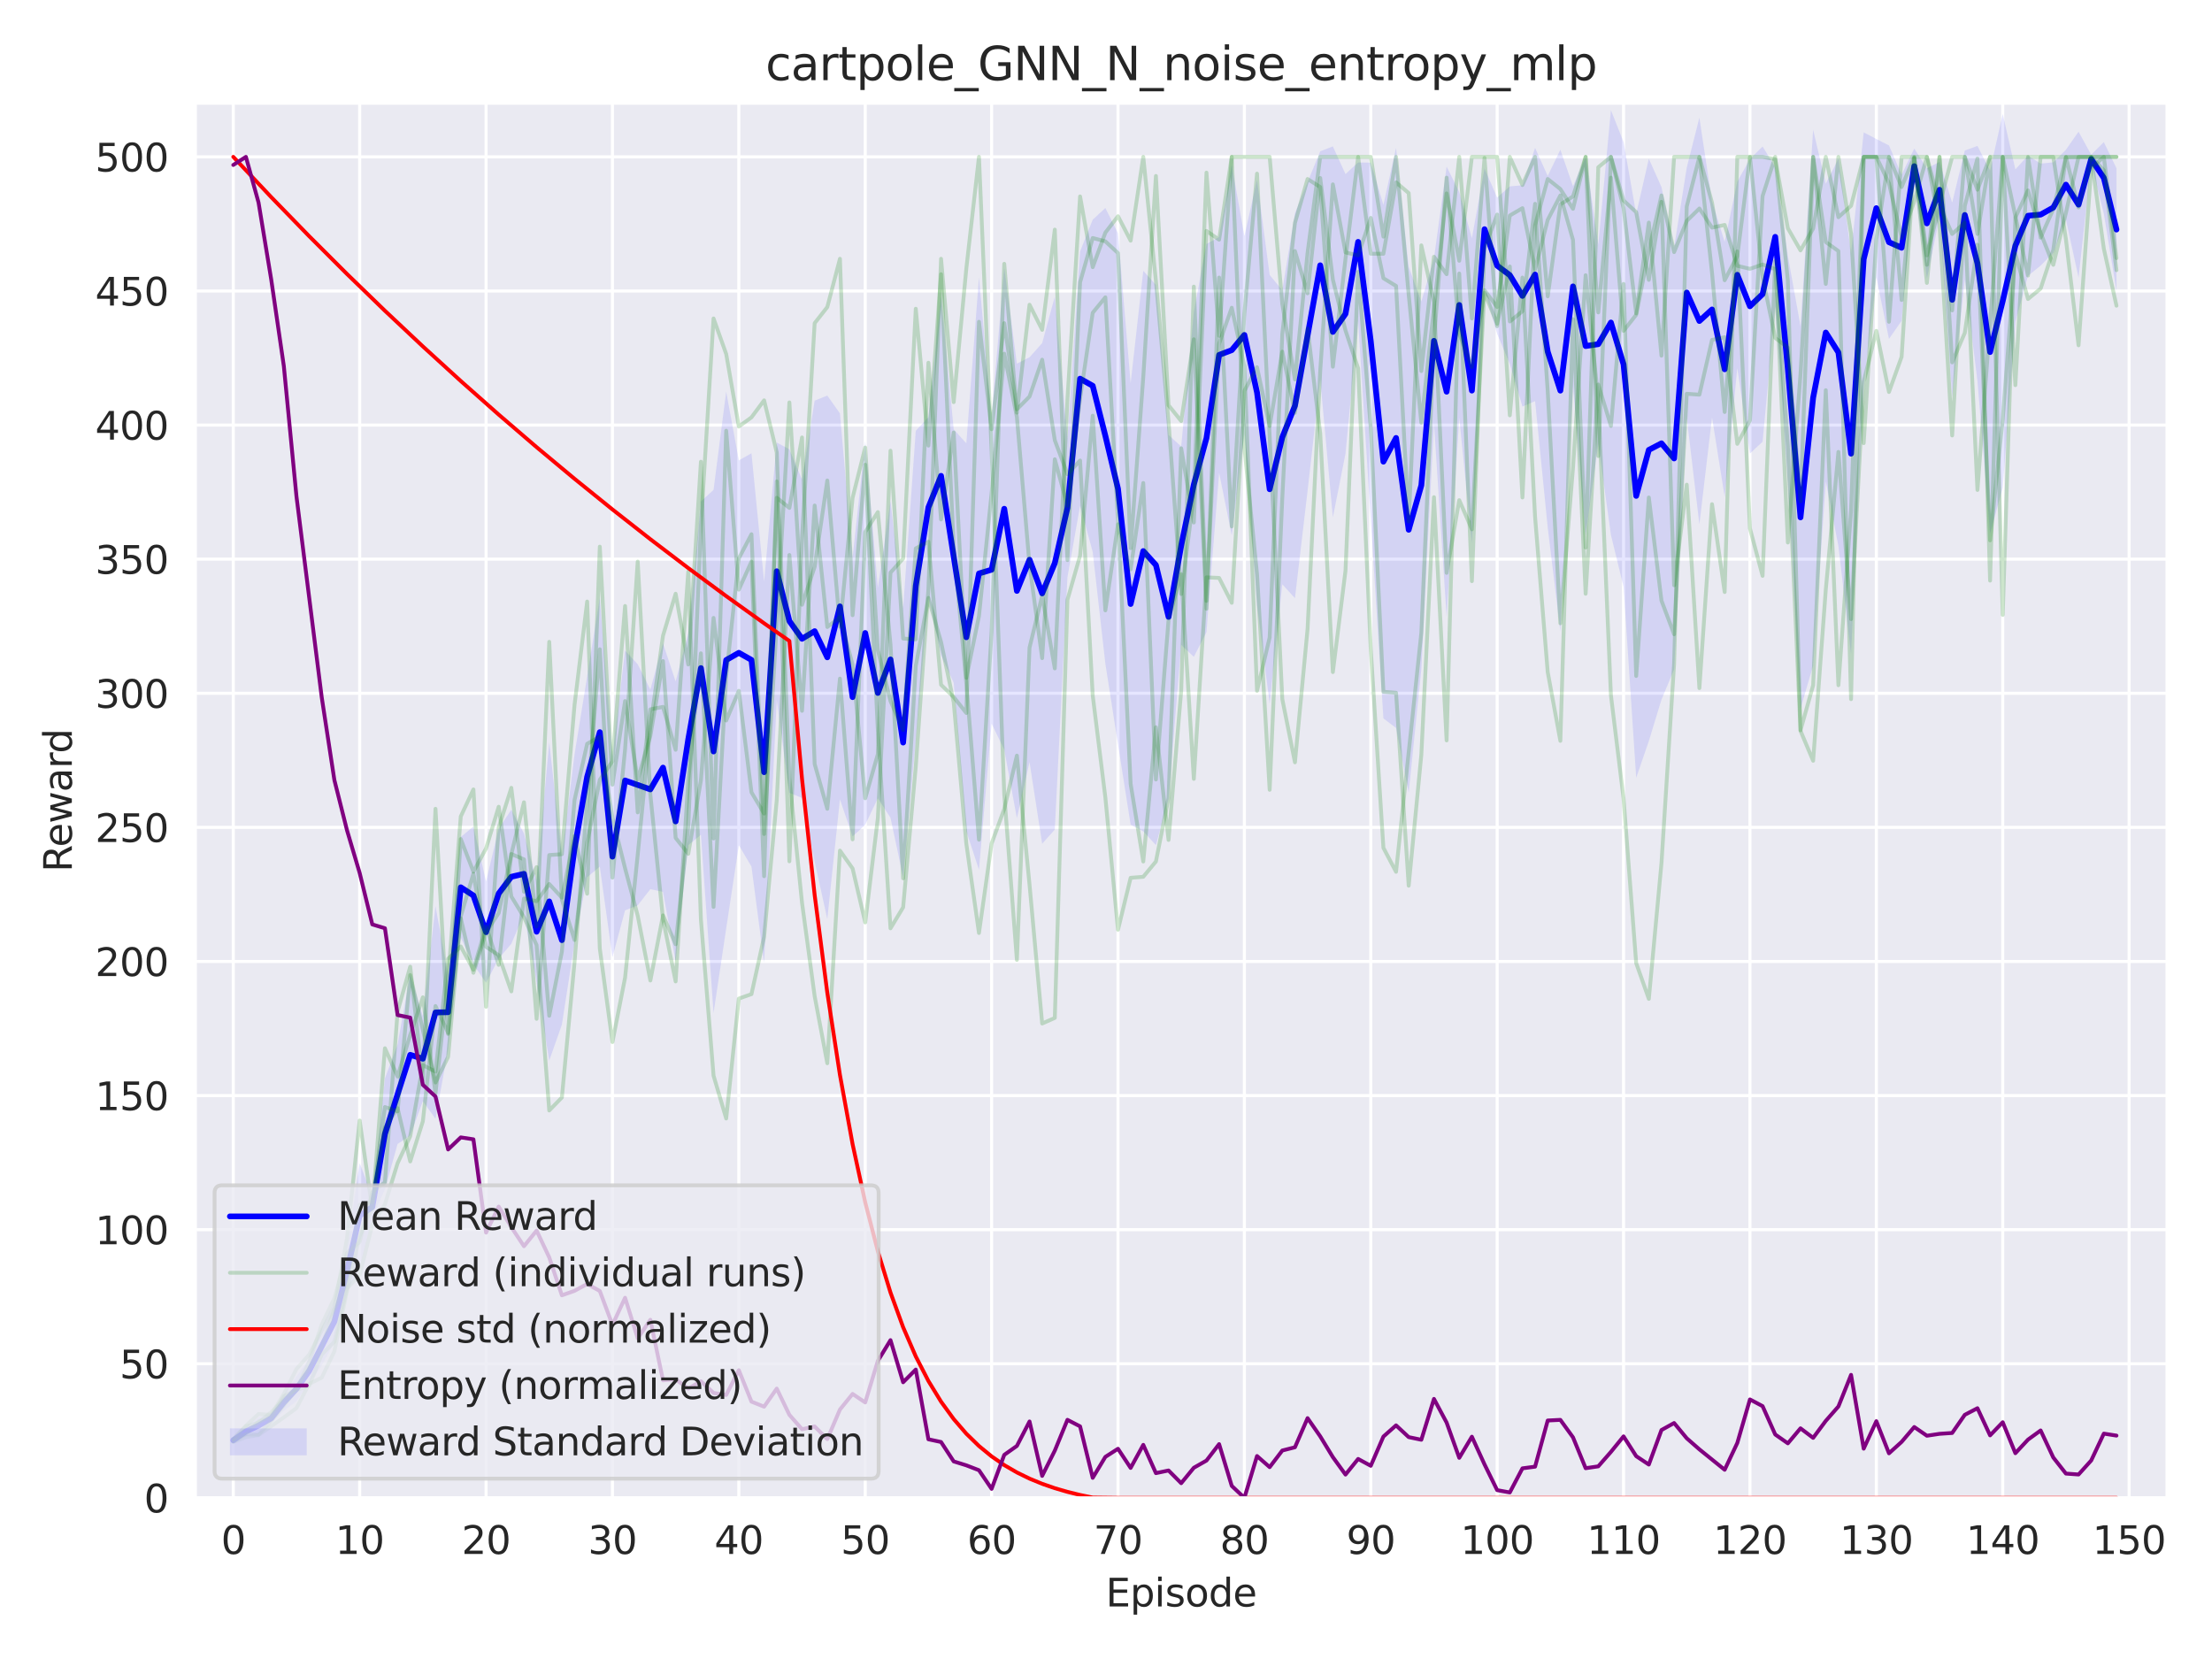 <?xml version="1.0" encoding="utf-8" standalone="no"?>
<!DOCTYPE svg PUBLIC "-//W3C//DTD SVG 1.1//EN"
  "http://www.w3.org/Graphics/SVG/1.1/DTD/svg11.dtd">
<svg xmlns:xlink="http://www.w3.org/1999/xlink" width="576pt" height="432pt" viewBox="0 0 576 432" xmlns="http://www.w3.org/2000/svg" version="1.1">
 <defs>
  <style type="text/css">*{stroke-linejoin: round; stroke-linecap: butt}</style>
 </defs>
 <g id="figure_1">
  <g id="patch_1">
   <path d="M 0 432 
L 576 432 
L 576 0 
L 0 0 
z
" style="fill: #ffffff"/>
  </g>
  <g id="axes_1">
   <g id="patch_2">
    <path d="M 50.87 390.04 
L 564.29 390.04 
L 564.29 26.88 
L 50.87 26.88 
z
" style="fill: #eaeaf2"/>
   </g>
   <g id="matplotlib.axis_1">
    <g id="xtick_1">
     <g id="line2d_1">
      <path d="M 60.743 390.04 
L 60.743 26.88 
" clip-path="url(#peda0dd63f0)" style="fill: none; stroke: #ffffff; stroke-width: 0.8; stroke-linecap: round"/>
     </g>
     <g id="text_1">
      <!-- 0 -->
      <g style="fill: #262626" transform="translate(57.562 404.638) scale(0.1 -0.1)">
       <defs>
        <path id="DejaVuSans-30" d="M 2034 4250 
Q 1547 4250 1301 3770 
Q 1056 3291 1056 2328 
Q 1056 1369 1301 889 
Q 1547 409 2034 409 
Q 2525 409 2770 889 
Q 3016 1369 3016 2328 
Q 3016 3291 2770 3770 
Q 2525 4250 2034 4250 
z
M 2034 4750 
Q 2819 4750 3233 4129 
Q 3647 3509 3647 2328 
Q 3647 1150 3233 529 
Q 2819 -91 2034 -91 
Q 1250 -91 836 529 
Q 422 1150 422 2328 
Q 422 3509 836 4129 
Q 1250 4750 2034 4750 
z
" transform="scale(0.016)"/>
       </defs>
       <use xlink:href="#DejaVuSans-30"/>
      </g>
     </g>
    </g>
    <g id="xtick_2">
     <g id="line2d_2">
      <path d="M 93.655 390.04 
L 93.655 26.88 
" clip-path="url(#peda0dd63f0)" style="fill: none; stroke: #ffffff; stroke-width: 0.8; stroke-linecap: round"/>
     </g>
     <g id="text_2">
      <!-- 10 -->
      <g style="fill: #262626" transform="translate(87.292 404.638) scale(0.1 -0.1)">
       <defs>
        <path id="DejaVuSans-31" d="M 794 531 
L 1825 531 
L 1825 4091 
L 703 3866 
L 703 4441 
L 1819 4666 
L 2450 4666 
L 2450 531 
L 3481 531 
L 3481 0 
L 794 0 
L 794 531 
z
" transform="scale(0.016)"/>
       </defs>
       <use xlink:href="#DejaVuSans-31"/>
       <use xlink:href="#DejaVuSans-30" transform="translate(63.623 0)"/>
      </g>
     </g>
    </g>
    <g id="xtick_3">
     <g id="line2d_3">
      <path d="M 126.566 390.04 
L 126.566 26.88 
" clip-path="url(#peda0dd63f0)" style="fill: none; stroke: #ffffff; stroke-width: 0.8; stroke-linecap: round"/>
     </g>
     <g id="text_3">
      <!-- 20 -->
      <g style="fill: #262626" transform="translate(120.204 404.638) scale(0.1 -0.1)">
       <defs>
        <path id="DejaVuSans-32" d="M 1228 531 
L 3431 531 
L 3431 0 
L 469 0 
L 469 531 
Q 828 903 1448 1529 
Q 2069 2156 2228 2338 
Q 2531 2678 2651 2914 
Q 2772 3150 2772 3378 
Q 2772 3750 2511 3984 
Q 2250 4219 1831 4219 
Q 1534 4219 1204 4116 
Q 875 4013 500 3803 
L 500 4441 
Q 881 4594 1212 4672 
Q 1544 4750 1819 4750 
Q 2544 4750 2975 4387 
Q 3406 4025 3406 3419 
Q 3406 3131 3298 2873 
Q 3191 2616 2906 2266 
Q 2828 2175 2409 1742 
Q 1991 1309 1228 531 
z
" transform="scale(0.016)"/>
       </defs>
       <use xlink:href="#DejaVuSans-32"/>
       <use xlink:href="#DejaVuSans-30" transform="translate(63.623 0)"/>
      </g>
     </g>
    </g>
    <g id="xtick_4">
     <g id="line2d_4">
      <path d="M 159.478 390.04 
L 159.478 26.88 
" clip-path="url(#peda0dd63f0)" style="fill: none; stroke: #ffffff; stroke-width: 0.8; stroke-linecap: round"/>
     </g>
     <g id="text_4">
      <!-- 30 -->
      <g style="fill: #262626" transform="translate(153.115 404.638) scale(0.1 -0.1)">
       <defs>
        <path id="DejaVuSans-33" d="M 2597 2516 
Q 3050 2419 3304 2112 
Q 3559 1806 3559 1356 
Q 3559 666 3084 287 
Q 2609 -91 1734 -91 
Q 1441 -91 1130 -33 
Q 819 25 488 141 
L 488 750 
Q 750 597 1062 519 
Q 1375 441 1716 441 
Q 2309 441 2620 675 
Q 2931 909 2931 1356 
Q 2931 1769 2642 2001 
Q 2353 2234 1838 2234 
L 1294 2234 
L 1294 2753 
L 1863 2753 
Q 2328 2753 2575 2939 
Q 2822 3125 2822 3475 
Q 2822 3834 2567 4026 
Q 2313 4219 1838 4219 
Q 1578 4219 1281 4162 
Q 984 4106 628 3988 
L 628 4550 
Q 988 4650 1302 4700 
Q 1616 4750 1894 4750 
Q 2613 4750 3031 4423 
Q 3450 4097 3450 3541 
Q 3450 3153 3228 2886 
Q 3006 2619 2597 2516 
z
" transform="scale(0.016)"/>
       </defs>
       <use xlink:href="#DejaVuSans-33"/>
       <use xlink:href="#DejaVuSans-30" transform="translate(63.623 0)"/>
      </g>
     </g>
    </g>
    <g id="xtick_5">
     <g id="line2d_5">
      <path d="M 192.39 390.04 
L 192.39 26.88 
" clip-path="url(#peda0dd63f0)" style="fill: none; stroke: #ffffff; stroke-width: 0.8; stroke-linecap: round"/>
     </g>
     <g id="text_5">
      <!-- 40 -->
      <g style="fill: #262626" transform="translate(186.027 404.638) scale(0.1 -0.1)">
       <defs>
        <path id="DejaVuSans-34" d="M 2419 4116 
L 825 1625 
L 2419 1625 
L 2419 4116 
z
M 2253 4666 
L 3047 4666 
L 3047 1625 
L 3713 1625 
L 3713 1100 
L 3047 1100 
L 3047 0 
L 2419 0 
L 2419 1100 
L 313 1100 
L 313 1709 
L 2253 4666 
z
" transform="scale(0.016)"/>
       </defs>
       <use xlink:href="#DejaVuSans-34"/>
       <use xlink:href="#DejaVuSans-30" transform="translate(63.623 0)"/>
      </g>
     </g>
    </g>
    <g id="xtick_6">
     <g id="line2d_6">
      <path d="M 225.301 390.04 
L 225.301 26.88 
" clip-path="url(#peda0dd63f0)" style="fill: none; stroke: #ffffff; stroke-width: 0.8; stroke-linecap: round"/>
     </g>
     <g id="text_6">
      <!-- 50 -->
      <g style="fill: #262626" transform="translate(218.939 404.638) scale(0.1 -0.1)">
       <defs>
        <path id="DejaVuSans-35" d="M 691 4666 
L 3169 4666 
L 3169 4134 
L 1269 4134 
L 1269 2991 
Q 1406 3038 1543 3061 
Q 1681 3084 1819 3084 
Q 2600 3084 3056 2656 
Q 3513 2228 3513 1497 
Q 3513 744 3044 326 
Q 2575 -91 1722 -91 
Q 1428 -91 1123 -41 
Q 819 9 494 109 
L 494 744 
Q 775 591 1075 516 
Q 1375 441 1709 441 
Q 2250 441 2565 725 
Q 2881 1009 2881 1497 
Q 2881 1984 2565 2268 
Q 2250 2553 1709 2553 
Q 1456 2553 1204 2497 
Q 953 2441 691 2322 
L 691 4666 
z
" transform="scale(0.016)"/>
       </defs>
       <use xlink:href="#DejaVuSans-35"/>
       <use xlink:href="#DejaVuSans-30" transform="translate(63.623 0)"/>
      </g>
     </g>
    </g>
    <g id="xtick_7">
     <g id="line2d_7">
      <path d="M 258.213 390.04 
L 258.213 26.88 
" clip-path="url(#peda0dd63f0)" style="fill: none; stroke: #ffffff; stroke-width: 0.8; stroke-linecap: round"/>
     </g>
     <g id="text_7">
      <!-- 60 -->
      <g style="fill: #262626" transform="translate(251.85 404.638) scale(0.1 -0.1)">
       <defs>
        <path id="DejaVuSans-36" d="M 2113 2584 
Q 1688 2584 1439 2293 
Q 1191 2003 1191 1497 
Q 1191 994 1439 701 
Q 1688 409 2113 409 
Q 2538 409 2786 701 
Q 3034 994 3034 1497 
Q 3034 2003 2786 2293 
Q 2538 2584 2113 2584 
z
M 3366 4563 
L 3366 3988 
Q 3128 4100 2886 4159 
Q 2644 4219 2406 4219 
Q 1781 4219 1451 3797 
Q 1122 3375 1075 2522 
Q 1259 2794 1537 2939 
Q 1816 3084 2150 3084 
Q 2853 3084 3261 2657 
Q 3669 2231 3669 1497 
Q 3669 778 3244 343 
Q 2819 -91 2113 -91 
Q 1303 -91 875 529 
Q 447 1150 447 2328 
Q 447 3434 972 4092 
Q 1497 4750 2381 4750 
Q 2619 4750 2861 4703 
Q 3103 4656 3366 4563 
z
" transform="scale(0.016)"/>
       </defs>
       <use xlink:href="#DejaVuSans-36"/>
       <use xlink:href="#DejaVuSans-30" transform="translate(63.623 0)"/>
      </g>
     </g>
    </g>
    <g id="xtick_8">
     <g id="line2d_8">
      <path d="M 291.124 390.04 
L 291.124 26.88 
" clip-path="url(#peda0dd63f0)" style="fill: none; stroke: #ffffff; stroke-width: 0.8; stroke-linecap: round"/>
     </g>
     <g id="text_8">
      <!-- 70 -->
      <g style="fill: #262626" transform="translate(284.762 404.638) scale(0.1 -0.1)">
       <defs>
        <path id="DejaVuSans-37" d="M 525 4666 
L 3525 4666 
L 3525 4397 
L 1831 0 
L 1172 0 
L 2766 4134 
L 525 4134 
L 525 4666 
z
" transform="scale(0.016)"/>
       </defs>
       <use xlink:href="#DejaVuSans-37"/>
       <use xlink:href="#DejaVuSans-30" transform="translate(63.623 0)"/>
      </g>
     </g>
    </g>
    <g id="xtick_9">
     <g id="line2d_9">
      <path d="M 324.036 390.04 
L 324.036 26.88 
" clip-path="url(#peda0dd63f0)" style="fill: none; stroke: #ffffff; stroke-width: 0.8; stroke-linecap: round"/>
     </g>
     <g id="text_9">
      <!-- 80 -->
      <g style="fill: #262626" transform="translate(317.673 404.638) scale(0.1 -0.1)">
       <defs>
        <path id="DejaVuSans-38" d="M 2034 2216 
Q 1584 2216 1326 1975 
Q 1069 1734 1069 1313 
Q 1069 891 1326 650 
Q 1584 409 2034 409 
Q 2484 409 2743 651 
Q 3003 894 3003 1313 
Q 3003 1734 2745 1975 
Q 2488 2216 2034 2216 
z
M 1403 2484 
Q 997 2584 770 2862 
Q 544 3141 544 3541 
Q 544 4100 942 4425 
Q 1341 4750 2034 4750 
Q 2731 4750 3128 4425 
Q 3525 4100 3525 3541 
Q 3525 3141 3298 2862 
Q 3072 2584 2669 2484 
Q 3125 2378 3379 2068 
Q 3634 1759 3634 1313 
Q 3634 634 3220 271 
Q 2806 -91 2034 -91 
Q 1263 -91 848 271 
Q 434 634 434 1313 
Q 434 1759 690 2068 
Q 947 2378 1403 2484 
z
M 1172 3481 
Q 1172 3119 1398 2916 
Q 1625 2713 2034 2713 
Q 2441 2713 2670 2916 
Q 2900 3119 2900 3481 
Q 2900 3844 2670 4047 
Q 2441 4250 2034 4250 
Q 1625 4250 1398 4047 
Q 1172 3844 1172 3481 
z
" transform="scale(0.016)"/>
       </defs>
       <use xlink:href="#DejaVuSans-38"/>
       <use xlink:href="#DejaVuSans-30" transform="translate(63.623 0)"/>
      </g>
     </g>
    </g>
    <g id="xtick_10">
     <g id="line2d_10">
      <path d="M 356.947 390.04 
L 356.947 26.88 
" clip-path="url(#peda0dd63f0)" style="fill: none; stroke: #ffffff; stroke-width: 0.8; stroke-linecap: round"/>
     </g>
     <g id="text_10">
      <!-- 90 -->
      <g style="fill: #262626" transform="translate(350.585 404.638) scale(0.1 -0.1)">
       <defs>
        <path id="DejaVuSans-39" d="M 703 97 
L 703 672 
Q 941 559 1184 500 
Q 1428 441 1663 441 
Q 2288 441 2617 861 
Q 2947 1281 2994 2138 
Q 2813 1869 2534 1725 
Q 2256 1581 1919 1581 
Q 1219 1581 811 2004 
Q 403 2428 403 3163 
Q 403 3881 828 4315 
Q 1253 4750 1959 4750 
Q 2769 4750 3195 4129 
Q 3622 3509 3622 2328 
Q 3622 1225 3098 567 
Q 2575 -91 1691 -91 
Q 1453 -91 1209 -44 
Q 966 3 703 97 
z
M 1959 2075 
Q 2384 2075 2632 2365 
Q 2881 2656 2881 3163 
Q 2881 3666 2632 3958 
Q 2384 4250 1959 4250 
Q 1534 4250 1286 3958 
Q 1038 3666 1038 3163 
Q 1038 2656 1286 2365 
Q 1534 2075 1959 2075 
z
" transform="scale(0.016)"/>
       </defs>
       <use xlink:href="#DejaVuSans-39"/>
       <use xlink:href="#DejaVuSans-30" transform="translate(63.623 0)"/>
      </g>
     </g>
    </g>
    <g id="xtick_11">
     <g id="line2d_11">
      <path d="M 389.859 390.04 
L 389.859 26.88 
" clip-path="url(#peda0dd63f0)" style="fill: none; stroke: #ffffff; stroke-width: 0.8; stroke-linecap: round"/>
     </g>
     <g id="text_11">
      <!-- 100 -->
      <g style="fill: #262626" transform="translate(380.315 404.638) scale(0.1 -0.1)">
       <use xlink:href="#DejaVuSans-31"/>
       <use xlink:href="#DejaVuSans-30" transform="translate(63.623 0)"/>
       <use xlink:href="#DejaVuSans-30" transform="translate(127.246 0)"/>
      </g>
     </g>
    </g>
    <g id="xtick_12">
     <g id="line2d_12">
      <path d="M 422.77 390.04 
L 422.77 26.88 
" clip-path="url(#peda0dd63f0)" style="fill: none; stroke: #ffffff; stroke-width: 0.8; stroke-linecap: round"/>
     </g>
     <g id="text_12">
      <!-- 110 -->
      <g style="fill: #262626" transform="translate(413.226 404.638) scale(0.1 -0.1)">
       <use xlink:href="#DejaVuSans-31"/>
       <use xlink:href="#DejaVuSans-31" transform="translate(63.623 0)"/>
       <use xlink:href="#DejaVuSans-30" transform="translate(127.246 0)"/>
      </g>
     </g>
    </g>
    <g id="xtick_13">
     <g id="line2d_13">
      <path d="M 455.682 390.04 
L 455.682 26.88 
" clip-path="url(#peda0dd63f0)" style="fill: none; stroke: #ffffff; stroke-width: 0.8; stroke-linecap: round"/>
     </g>
     <g id="text_13">
      <!-- 120 -->
      <g style="fill: #262626" transform="translate(446.138 404.638) scale(0.1 -0.1)">
       <use xlink:href="#DejaVuSans-31"/>
       <use xlink:href="#DejaVuSans-32" transform="translate(63.623 0)"/>
       <use xlink:href="#DejaVuSans-30" transform="translate(127.246 0)"/>
      </g>
     </g>
    </g>
    <g id="xtick_14">
     <g id="line2d_14">
      <path d="M 488.593 390.04 
L 488.593 26.88 
" clip-path="url(#peda0dd63f0)" style="fill: none; stroke: #ffffff; stroke-width: 0.8; stroke-linecap: round"/>
     </g>
     <g id="text_14">
      <!-- 130 -->
      <g style="fill: #262626" transform="translate(479.049 404.638) scale(0.1 -0.1)">
       <use xlink:href="#DejaVuSans-31"/>
       <use xlink:href="#DejaVuSans-33" transform="translate(63.623 0)"/>
       <use xlink:href="#DejaVuSans-30" transform="translate(127.246 0)"/>
      </g>
     </g>
    </g>
    <g id="xtick_15">
     <g id="line2d_15">
      <path d="M 521.505 390.04 
L 521.505 26.88 
" clip-path="url(#peda0dd63f0)" style="fill: none; stroke: #ffffff; stroke-width: 0.8; stroke-linecap: round"/>
     </g>
     <g id="text_15">
      <!-- 140 -->
      <g style="fill: #262626" transform="translate(511.961 404.638) scale(0.1 -0.1)">
       <use xlink:href="#DejaVuSans-31"/>
       <use xlink:href="#DejaVuSans-34" transform="translate(63.623 0)"/>
       <use xlink:href="#DejaVuSans-30" transform="translate(127.246 0)"/>
      </g>
     </g>
    </g>
    <g id="xtick_16">
     <g id="line2d_16">
      <path d="M 554.416 390.04 
L 554.416 26.88 
" clip-path="url(#peda0dd63f0)" style="fill: none; stroke: #ffffff; stroke-width: 0.8; stroke-linecap: round"/>
     </g>
     <g id="text_16">
      <!-- 150 -->
      <g style="fill: #262626" transform="translate(544.872 404.638) scale(0.1 -0.1)">
       <use xlink:href="#DejaVuSans-31"/>
       <use xlink:href="#DejaVuSans-35" transform="translate(63.623 0)"/>
       <use xlink:href="#DejaVuSans-30" transform="translate(127.246 0)"/>
      </g>
     </g>
    </g>
    <g id="text_17">
     <!-- Episode -->
     <g style="fill: #262626" transform="translate(287.942 418.317) scale(0.1 -0.1)">
      <defs>
       <path id="DejaVuSans-45" d="M 628 4666 
L 3578 4666 
L 3578 4134 
L 1259 4134 
L 1259 2753 
L 3481 2753 
L 3481 2222 
L 1259 2222 
L 1259 531 
L 3634 531 
L 3634 0 
L 628 0 
L 628 4666 
z
" transform="scale(0.016)"/>
       <path id="DejaVuSans-70" d="M 1159 525 
L 1159 -1331 
L 581 -1331 
L 581 3500 
L 1159 3500 
L 1159 2969 
Q 1341 3281 1617 3432 
Q 1894 3584 2278 3584 
Q 2916 3584 3314 3078 
Q 3713 2572 3713 1747 
Q 3713 922 3314 415 
Q 2916 -91 2278 -91 
Q 1894 -91 1617 61 
Q 1341 213 1159 525 
z
M 3116 1747 
Q 3116 2381 2855 2742 
Q 2594 3103 2138 3103 
Q 1681 3103 1420 2742 
Q 1159 2381 1159 1747 
Q 1159 1113 1420 752 
Q 1681 391 2138 391 
Q 2594 391 2855 752 
Q 3116 1113 3116 1747 
z
" transform="scale(0.016)"/>
       <path id="DejaVuSans-69" d="M 603 3500 
L 1178 3500 
L 1178 0 
L 603 0 
L 603 3500 
z
M 603 4863 
L 1178 4863 
L 1178 4134 
L 603 4134 
L 603 4863 
z
" transform="scale(0.016)"/>
       <path id="DejaVuSans-73" d="M 2834 3397 
L 2834 2853 
Q 2591 2978 2328 3040 
Q 2066 3103 1784 3103 
Q 1356 3103 1142 2972 
Q 928 2841 928 2578 
Q 928 2378 1081 2264 
Q 1234 2150 1697 2047 
L 1894 2003 
Q 2506 1872 2764 1633 
Q 3022 1394 3022 966 
Q 3022 478 2636 193 
Q 2250 -91 1575 -91 
Q 1294 -91 989 -36 
Q 684 19 347 128 
L 347 722 
Q 666 556 975 473 
Q 1284 391 1588 391 
Q 1994 391 2212 530 
Q 2431 669 2431 922 
Q 2431 1156 2273 1281 
Q 2116 1406 1581 1522 
L 1381 1569 
Q 847 1681 609 1914 
Q 372 2147 372 2553 
Q 372 3047 722 3315 
Q 1072 3584 1716 3584 
Q 2034 3584 2315 3537 
Q 2597 3491 2834 3397 
z
" transform="scale(0.016)"/>
       <path id="DejaVuSans-6f" d="M 1959 3097 
Q 1497 3097 1228 2736 
Q 959 2375 959 1747 
Q 959 1119 1226 758 
Q 1494 397 1959 397 
Q 2419 397 2687 759 
Q 2956 1122 2956 1747 
Q 2956 2369 2687 2733 
Q 2419 3097 1959 3097 
z
M 1959 3584 
Q 2709 3584 3137 3096 
Q 3566 2609 3566 1747 
Q 3566 888 3137 398 
Q 2709 -91 1959 -91 
Q 1206 -91 779 398 
Q 353 888 353 1747 
Q 353 2609 779 3096 
Q 1206 3584 1959 3584 
z
" transform="scale(0.016)"/>
       <path id="DejaVuSans-64" d="M 2906 2969 
L 2906 4863 
L 3481 4863 
L 3481 0 
L 2906 0 
L 2906 525 
Q 2725 213 2448 61 
Q 2172 -91 1784 -91 
Q 1150 -91 751 415 
Q 353 922 353 1747 
Q 353 2572 751 3078 
Q 1150 3584 1784 3584 
Q 2172 3584 2448 3432 
Q 2725 3281 2906 2969 
z
M 947 1747 
Q 947 1113 1208 752 
Q 1469 391 1925 391 
Q 2381 391 2643 752 
Q 2906 1113 2906 1747 
Q 2906 2381 2643 2742 
Q 2381 3103 1925 3103 
Q 1469 3103 1208 2742 
Q 947 2381 947 1747 
z
" transform="scale(0.016)"/>
       <path id="DejaVuSans-65" d="M 3597 1894 
L 3597 1613 
L 953 1613 
Q 991 1019 1311 708 
Q 1631 397 2203 397 
Q 2534 397 2845 478 
Q 3156 559 3463 722 
L 3463 178 
Q 3153 47 2828 -22 
Q 2503 -91 2169 -91 
Q 1331 -91 842 396 
Q 353 884 353 1716 
Q 353 2575 817 3079 
Q 1281 3584 2069 3584 
Q 2775 3584 3186 3129 
Q 3597 2675 3597 1894 
z
M 3022 2063 
Q 3016 2534 2758 2815 
Q 2500 3097 2075 3097 
Q 1594 3097 1305 2825 
Q 1016 2553 972 2059 
L 3022 2063 
z
" transform="scale(0.016)"/>
      </defs>
      <use xlink:href="#DejaVuSans-45"/>
      <use xlink:href="#DejaVuSans-70" transform="translate(63.184 0)"/>
      <use xlink:href="#DejaVuSans-69" transform="translate(126.66 0)"/>
      <use xlink:href="#DejaVuSans-73" transform="translate(154.443 0)"/>
      <use xlink:href="#DejaVuSans-6f" transform="translate(206.543 0)"/>
      <use xlink:href="#DejaVuSans-64" transform="translate(267.725 0)"/>
      <use xlink:href="#DejaVuSans-65" transform="translate(331.201 0)"/>
     </g>
    </g>
   </g>
   <g id="matplotlib.axis_2">
    <g id="ytick_1">
     <g id="line2d_17">
      <path d="M 50.87 390.04 
L 564.29 390.04 
" clip-path="url(#peda0dd63f0)" style="fill: none; stroke: #ffffff; stroke-width: 0.8; stroke-linecap: round"/>
     </g>
     <g id="text_18">
      <!-- 0 -->
      <g style="fill: #262626" transform="translate(37.508 393.839) scale(0.1 -0.1)">
       <use xlink:href="#DejaVuSans-30"/>
      </g>
     </g>
    </g>
    <g id="ytick_2">
     <g id="line2d_18">
      <path d="M 50.87 355.121 
L 564.29 355.121 
" clip-path="url(#peda0dd63f0)" style="fill: none; stroke: #ffffff; stroke-width: 0.8; stroke-linecap: round"/>
     </g>
     <g id="text_19">
      <!-- 50 -->
      <g style="fill: #262626" transform="translate(31.145 358.92) scale(0.1 -0.1)">
       <use xlink:href="#DejaVuSans-35"/>
       <use xlink:href="#DejaVuSans-30" transform="translate(63.623 0)"/>
      </g>
     </g>
    </g>
    <g id="ytick_3">
     <g id="line2d_19">
      <path d="M 50.87 320.202 
L 564.29 320.202 
" clip-path="url(#peda0dd63f0)" style="fill: none; stroke: #ffffff; stroke-width: 0.8; stroke-linecap: round"/>
     </g>
     <g id="text_20">
      <!-- 100 -->
      <g style="fill: #262626" transform="translate(24.782 324.001) scale(0.1 -0.1)">
       <use xlink:href="#DejaVuSans-31"/>
       <use xlink:href="#DejaVuSans-30" transform="translate(63.623 0)"/>
       <use xlink:href="#DejaVuSans-30" transform="translate(127.246 0)"/>
      </g>
     </g>
    </g>
    <g id="ytick_4">
     <g id="line2d_20">
      <path d="M 50.87 285.282 
L 564.29 285.282 
" clip-path="url(#peda0dd63f0)" style="fill: none; stroke: #ffffff; stroke-width: 0.8; stroke-linecap: round"/>
     </g>
     <g id="text_21">
      <!-- 150 -->
      <g style="fill: #262626" transform="translate(24.782 289.082) scale(0.1 -0.1)">
       <use xlink:href="#DejaVuSans-31"/>
       <use xlink:href="#DejaVuSans-35" transform="translate(63.623 0)"/>
       <use xlink:href="#DejaVuSans-30" transform="translate(127.246 0)"/>
      </g>
     </g>
    </g>
    <g id="ytick_5">
     <g id="line2d_21">
      <path d="M 50.87 250.363 
L 564.29 250.363 
" clip-path="url(#peda0dd63f0)" style="fill: none; stroke: #ffffff; stroke-width: 0.8; stroke-linecap: round"/>
     </g>
     <g id="text_22">
      <!-- 200 -->
      <g style="fill: #262626" transform="translate(24.782 254.162) scale(0.1 -0.1)">
       <use xlink:href="#DejaVuSans-32"/>
       <use xlink:href="#DejaVuSans-30" transform="translate(63.623 0)"/>
       <use xlink:href="#DejaVuSans-30" transform="translate(127.246 0)"/>
      </g>
     </g>
    </g>
    <g id="ytick_6">
     <g id="line2d_22">
      <path d="M 50.87 215.444 
L 564.29 215.444 
" clip-path="url(#peda0dd63f0)" style="fill: none; stroke: #ffffff; stroke-width: 0.8; stroke-linecap: round"/>
     </g>
     <g id="text_23">
      <!-- 250 -->
      <g style="fill: #262626" transform="translate(24.782 219.243) scale(0.1 -0.1)">
       <use xlink:href="#DejaVuSans-32"/>
       <use xlink:href="#DejaVuSans-35" transform="translate(63.623 0)"/>
       <use xlink:href="#DejaVuSans-30" transform="translate(127.246 0)"/>
      </g>
     </g>
    </g>
    <g id="ytick_7">
     <g id="line2d_23">
      <path d="M 50.87 180.525 
L 564.29 180.525 
" clip-path="url(#peda0dd63f0)" style="fill: none; stroke: #ffffff; stroke-width: 0.8; stroke-linecap: round"/>
     </g>
     <g id="text_24">
      <!-- 300 -->
      <g style="fill: #262626" transform="translate(24.782 184.324) scale(0.1 -0.1)">
       <use xlink:href="#DejaVuSans-33"/>
       <use xlink:href="#DejaVuSans-30" transform="translate(63.623 0)"/>
       <use xlink:href="#DejaVuSans-30" transform="translate(127.246 0)"/>
      </g>
     </g>
    </g>
    <g id="ytick_8">
     <g id="line2d_24">
      <path d="M 50.87 145.605 
L 564.29 145.605 
" clip-path="url(#peda0dd63f0)" style="fill: none; stroke: #ffffff; stroke-width: 0.8; stroke-linecap: round"/>
     </g>
     <g id="text_25">
      <!-- 350 -->
      <g style="fill: #262626" transform="translate(24.782 149.405) scale(0.1 -0.1)">
       <use xlink:href="#DejaVuSans-33"/>
       <use xlink:href="#DejaVuSans-35" transform="translate(63.623 0)"/>
       <use xlink:href="#DejaVuSans-30" transform="translate(127.246 0)"/>
      </g>
     </g>
    </g>
    <g id="ytick_9">
     <g id="line2d_25">
      <path d="M 50.87 110.686 
L 564.29 110.686 
" clip-path="url(#peda0dd63f0)" style="fill: none; stroke: #ffffff; stroke-width: 0.8; stroke-linecap: round"/>
     </g>
     <g id="text_26">
      <!-- 400 -->
      <g style="fill: #262626" transform="translate(24.782 114.485) scale(0.1 -0.1)">
       <use xlink:href="#DejaVuSans-34"/>
       <use xlink:href="#DejaVuSans-30" transform="translate(63.623 0)"/>
       <use xlink:href="#DejaVuSans-30" transform="translate(127.246 0)"/>
      </g>
     </g>
    </g>
    <g id="ytick_10">
     <g id="line2d_26">
      <path d="M 50.87 75.767 
L 564.29 75.767 
" clip-path="url(#peda0dd63f0)" style="fill: none; stroke: #ffffff; stroke-width: 0.8; stroke-linecap: round"/>
     </g>
     <g id="text_27">
      <!-- 450 -->
      <g style="fill: #262626" transform="translate(24.782 79.566) scale(0.1 -0.1)">
       <use xlink:href="#DejaVuSans-34"/>
       <use xlink:href="#DejaVuSans-35" transform="translate(63.623 0)"/>
       <use xlink:href="#DejaVuSans-30" transform="translate(127.246 0)"/>
      </g>
     </g>
    </g>
    <g id="ytick_11">
     <g id="line2d_27">
      <path d="M 50.87 40.848 
L 564.29 40.848 
" clip-path="url(#peda0dd63f0)" style="fill: none; stroke: #ffffff; stroke-width: 0.8; stroke-linecap: round"/>
     </g>
     <g id="text_28">
      <!-- 500 -->
      <g style="fill: #262626" transform="translate(24.782 44.647) scale(0.1 -0.1)">
       <use xlink:href="#DejaVuSans-35"/>
       <use xlink:href="#DejaVuSans-30" transform="translate(63.623 0)"/>
       <use xlink:href="#DejaVuSans-30" transform="translate(127.246 0)"/>
      </g>
     </g>
    </g>
    <g id="text_29">
     <!-- Reward -->
     <g style="fill: #262626" transform="translate(18.703 227.081) rotate(-90) scale(0.1 -0.1)">
      <defs>
       <path id="DejaVuSans-52" d="M 2841 2188 
Q 3044 2119 3236 1894 
Q 3428 1669 3622 1275 
L 4263 0 
L 3584 0 
L 2988 1197 
Q 2756 1666 2539 1819 
Q 2322 1972 1947 1972 
L 1259 1972 
L 1259 0 
L 628 0 
L 628 4666 
L 2053 4666 
Q 2853 4666 3247 4331 
Q 3641 3997 3641 3322 
Q 3641 2881 3436 2590 
Q 3231 2300 2841 2188 
z
M 1259 4147 
L 1259 2491 
L 2053 2491 
Q 2509 2491 2742 2702 
Q 2975 2913 2975 3322 
Q 2975 3731 2742 3939 
Q 2509 4147 2053 4147 
L 1259 4147 
z
" transform="scale(0.016)"/>
       <path id="DejaVuSans-77" d="M 269 3500 
L 844 3500 
L 1563 769 
L 2278 3500 
L 2956 3500 
L 3675 769 
L 4391 3500 
L 4966 3500 
L 4050 0 
L 3372 0 
L 2619 2869 
L 1863 0 
L 1184 0 
L 269 3500 
z
" transform="scale(0.016)"/>
       <path id="DejaVuSans-61" d="M 2194 1759 
Q 1497 1759 1228 1600 
Q 959 1441 959 1056 
Q 959 750 1161 570 
Q 1363 391 1709 391 
Q 2188 391 2477 730 
Q 2766 1069 2766 1631 
L 2766 1759 
L 2194 1759 
z
M 3341 1997 
L 3341 0 
L 2766 0 
L 2766 531 
Q 2569 213 2275 61 
Q 1981 -91 1556 -91 
Q 1019 -91 701 211 
Q 384 513 384 1019 
Q 384 1609 779 1909 
Q 1175 2209 1959 2209 
L 2766 2209 
L 2766 2266 
Q 2766 2663 2505 2880 
Q 2244 3097 1772 3097 
Q 1472 3097 1187 3025 
Q 903 2953 641 2809 
L 641 3341 
Q 956 3463 1253 3523 
Q 1550 3584 1831 3584 
Q 2591 3584 2966 3190 
Q 3341 2797 3341 1997 
z
" transform="scale(0.016)"/>
       <path id="DejaVuSans-72" d="M 2631 2963 
Q 2534 3019 2420 3045 
Q 2306 3072 2169 3072 
Q 1681 3072 1420 2755 
Q 1159 2438 1159 1844 
L 1159 0 
L 581 0 
L 581 3500 
L 1159 3500 
L 1159 2956 
Q 1341 3275 1631 3429 
Q 1922 3584 2338 3584 
Q 2397 3584 2469 3576 
Q 2541 3569 2628 3553 
L 2631 2963 
z
" transform="scale(0.016)"/>
      </defs>
      <use xlink:href="#DejaVuSans-52"/>
      <use xlink:href="#DejaVuSans-65" transform="translate(64.982 0)"/>
      <use xlink:href="#DejaVuSans-77" transform="translate(126.506 0)"/>
      <use xlink:href="#DejaVuSans-61" transform="translate(208.293 0)"/>
      <use xlink:href="#DejaVuSans-72" transform="translate(269.572 0)"/>
      <use xlink:href="#DejaVuSans-64" transform="translate(308.936 0)"/>
     </g>
    </g>
   </g>
   <g id="FillBetweenPolyCollection_1">
    <path d="M 60.743 374.688 
L 60.743 375.396 
L 64.035 373.94 
L 67.326 373.33 
L 70.617 370.611 
L 73.908 367.38 
L 77.199 364.888 
L 80.49 360.193 
L 83.782 355.585 
L 87.073 349.588 
L 90.364 336.398 
L 93.655 330.22 
L 96.946 317.085 
L 100.237 309.713 
L 103.528 297.884 
L 106.82 295.682 
L 110.111 286.738 
L 113.402 291.327 
L 116.693 273.235 
L 119.984 244.15 
L 123.275 251.143 
L 126.566 255.918 
L 129.858 249.598 
L 133.149 245.765 
L 136.44 238.049 
L 139.731 255.852 
L 143.022 276.168 
L 146.313 266.822 
L 149.605 245.542 
L 152.896 228.429 
L 156.187 225.663 
L 159.478 249.269 
L 162.769 237.055 
L 166.06 235.751 
L 169.351 231.534 
L 172.643 232.243 
L 175.934 250.343 
L 179.225 220.073 
L 182.516 217.373 
L 185.807 263.796 
L 189.098 241.781 
L 192.39 220.094 
L 195.681 225.651 
L 198.972 250.724 
L 202.263 182.262 
L 205.554 206.44 
L 208.845 207.791 
L 212.136 224.38 
L 215.428 239.329 
L 218.719 208.156 
L 222.01 217.805 
L 225.301 214.781 
L 228.592 207.851 
L 231.883 212.952 
L 235.174 228.377 
L 238.466 192.914 
L 241.757 155.635 
L 245.048 170.626 
L 248.339 177.793 
L 251.63 216.457 
L 254.921 226.478 
L 258.213 188.444 
L 261.504 195.206 
L 264.795 213.053 
L 268.086 198.472 
L 271.377 219.7 
L 274.668 216.016 
L 277.959 150.33 
L 281.251 131.728 
L 284.542 143.731 
L 287.833 172.818 
L 291.124 193.837 
L 294.415 214.76 
L 297.706 216.476 
L 300.998 220.071 
L 304.289 208.004 
L 307.58 167.922 
L 310.871 171.044 
L 314.162 164.63 
L 317.453 123.123 
L 320.744 139.393 
L 324.036 112.965 
L 327.327 157.59 
L 330.618 183.198 
L 333.909 152.147 
L 337.2 155.771 
L 340.491 127.836 
L 343.782 98.763 
L 347.074 134.735 
L 350.365 118.127 
L 353.656 83.67 
L 356.947 135.368 
L 360.238 187.074 
L 363.529 189.567 
L 366.821 206.413 
L 370.112 174.247 
L 373.403 110.262 
L 376.694 160.616 
L 379.985 108.828 
L 383.276 141.362 
L 386.567 75.503 
L 389.859 86.925 
L 393.15 94.768 
L 396.441 105.857 
L 399.732 104.455 
L 403.023 137.351 
L 406.314 164.45 
L 409.606 100.667 
L 412.897 139.32 
L 416.188 115.568 
L 419.479 139.287 
L 422.77 152.789 
L 426.061 202.538 
L 429.352 192.974 
L 432.644 182.181 
L 435.935 174.332 
L 439.226 108.722 
L 442.517 136.539 
L 445.808 108.695 
L 449.099 129.35 
L 452.39 95.836 
L 455.682 118.103 
L 458.973 115.028 
L 462.264 79.819 
L 465.555 125.597 
L 468.846 184.536 
L 472.137 173.333 
L 475.429 125.375 
L 478.72 142.195 
L 482.011 170.308 
L 485.302 100.473 
L 488.593 72.215 
L 491.884 88.255 
L 495.175 83.531 
L 498.467 47.868 
L 501.758 72.495 
L 505.049 56.681 
L 508.34 103.375 
L 511.631 72.778 
L 514.922 99.168 
L 518.213 138.921 
L 521.505 127.069 
L 524.796 83.858 
L 528.087 71.838 
L 531.378 69.166 
L 534.669 65.824 
L 537.96 57.159 
L 541.252 72.301 
L 544.543 42.576 
L 547.834 55.647 
L 551.125 75.756 
L 551.125 43.792 
L 551.125 43.792 
L 547.834 37.013 
L 544.543 40.272 
L 541.252 34.291 
L 537.96 38.993 
L 534.669 42.27 
L 531.378 42.595 
L 528.087 40.516 
L 524.796 44.106 
L 521.505 29.676 
L 518.213 44.424 
L 514.922 38 
L 511.631 39.192 
L 508.34 52.772 
L 505.049 42.16 
L 501.758 43.84 
L 498.467 38.681 
L 495.175 45.495 
L 491.884 37.869 
L 488.593 36.193 
L 485.302 34.475 
L 482.011 65.958 
L 478.72 41.359 
L 475.429 47.815 
L 472.137 33.769 
L 468.846 84.911 
L 465.555 66.632 
L 462.264 43.535 
L 458.973 38.139 
L 455.682 41.408 
L 452.39 47.282 
L 449.099 62.969 
L 445.808 52.477 
L 442.517 30.638 
L 439.226 43.63 
L 435.935 64.424 
L 432.644 48.7 
L 429.352 41.339 
L 426.061 55.724 
L 422.77 36.971 
L 419.479 28.683 
L 416.188 63.677 
L 412.897 40.902 
L 409.606 48.492 
L 406.314 38.984 
L 403.023 45.813 
L 399.732 38.512 
L 396.441 48.241 
L 393.15 48.525 
L 389.859 51.444 
L 386.567 43.871 
L 383.276 62.051 
L 379.985 50.004 
L 376.694 43.382 
L 373.403 67.256 
L 370.112 78.525 
L 366.821 69.492 
L 363.529 38.514 
L 360.238 53.357 
L 356.947 42.349 
L 353.656 42.303 
L 350.365 45.328 
L 347.074 38.125 
L 343.782 39.397 
L 340.491 47.408 
L 337.2 55.529 
L 333.909 75.598 
L 330.618 71.596 
L 327.327 46.849 
L 324.036 61.464 
L 320.744 42.96 
L 317.453 61.724 
L 314.162 63.537 
L 310.871 81.296 
L 307.58 116.25 
L 304.289 113.261 
L 300.998 74.193 
L 297.706 70.513 
L 294.415 99.795 
L 291.124 60.735 
L 287.833 54.162 
L 284.542 57.198 
L 281.251 65.48 
L 277.959 114.156 
L 274.668 77.239 
L 271.377 89.337 
L 268.086 93.033 
L 264.795 94.687 
L 261.504 69.755 
L 258.213 108.258 
L 254.921 72.188 
L 251.63 115.433 
L 248.339 111.796 
L 245.048 77.192 
L 241.757 108.608 
L 238.466 112.18 
L 235.174 158.343 
L 231.883 130.481 
L 228.592 153.045 
L 225.301 114.878 
L 222.01 145.246 
L 218.719 107.648 
L 215.428 103.003 
L 212.136 104.327 
L 208.845 124.878 
L 205.554 116.992 
L 202.263 115.238 
L 198.972 151.432 
L 195.681 118.029 
L 192.39 119.884 
L 189.098 101.965 
L 185.807 127.563 
L 182.516 130.569 
L 179.225 164.922 
L 175.934 177.453 
L 172.643 167.531 
L 169.351 179.577 
L 166.06 172.978 
L 162.769 169.416 
L 159.478 196.877 
L 156.187 155.643 
L 152.896 176.12 
L 149.605 196.454 
L 146.313 222.796 
L 143.022 193.292 
L 139.731 229.391 
L 136.44 217.032 
L 133.149 210.853 
L 129.858 215.74 
L 126.566 229.547 
L 123.275 215.217 
L 119.984 217.956 
L 116.693 253.908 
L 113.402 235.969 
L 110.111 264.641 
L 106.82 253.674 
L 103.528 271.962 
L 100.237 280.815 
L 96.946 311.517 
L 93.655 302.866 
L 90.364 325.381 
L 87.073 338.681 
L 83.782 345.777 
L 80.49 353.819 
L 77.199 358.433 
L 73.908 363.013 
L 70.617 368.016 
L 67.326 369.093 
L 64.035 371.552 
L 60.743 374.688 
z
" clip-path="url(#peda0dd63f0)" style="fill: #0000ff; fill-opacity: 0.1"/>
   </g>
   <g id="line2d_28">
    <path d="M 60.743 375.042 
L 64.035 372.746 
L 67.326 371.211 
L 70.617 369.313 
L 73.908 365.197 
L 77.199 361.661 
L 80.49 357.006 
L 87.073 344.134 
L 90.364 330.889 
L 93.655 316.543 
L 96.946 314.301 
L 100.237 295.264 
L 106.82 274.678 
L 110.111 275.689 
L 113.402 263.648 
L 116.693 263.572 
L 119.984 231.053 
L 123.275 233.18 
L 126.566 242.733 
L 129.858 232.669 
L 133.149 228.309 
L 136.44 227.541 
L 139.731 242.621 
L 143.022 234.73 
L 146.313 244.809 
L 149.605 220.998 
L 152.896 202.274 
L 156.187 190.653 
L 159.478 223.073 
L 162.769 203.235 
L 169.351 205.555 
L 172.643 199.887 
L 175.934 213.898 
L 179.225 192.498 
L 182.516 173.971 
L 185.807 195.68 
L 189.098 171.873 
L 192.39 169.989 
L 195.681 171.84 
L 198.972 201.078 
L 202.263 148.75 
L 205.554 161.716 
L 208.845 166.334 
L 212.136 164.354 
L 215.428 171.166 
L 218.719 157.902 
L 222.01 181.526 
L 225.301 164.83 
L 228.592 180.448 
L 231.883 171.716 
L 235.174 193.36 
L 238.466 152.547 
L 241.757 132.121 
L 245.048 123.909 
L 251.63 165.945 
L 254.921 149.333 
L 258.213 148.351 
L 261.504 132.481 
L 264.795 153.87 
L 268.086 145.753 
L 271.377 154.519 
L 274.668 146.628 
L 277.959 132.243 
L 281.251 98.604 
L 284.542 100.464 
L 287.833 113.49 
L 291.124 127.286 
L 294.415 157.278 
L 297.706 143.494 
L 300.998 147.132 
L 304.289 160.632 
L 307.58 142.086 
L 310.871 126.17 
L 314.162 114.084 
L 317.453 92.423 
L 320.744 91.176 
L 324.036 87.215 
L 327.327 102.22 
L 330.618 127.397 
L 333.909 113.872 
L 337.2 105.65 
L 343.782 69.08 
L 347.074 86.43 
L 350.365 81.728 
L 353.656 62.986 
L 356.947 88.858 
L 360.238 120.215 
L 363.529 114.04 
L 366.821 137.952 
L 370.112 126.386 
L 373.403 88.759 
L 376.694 101.999 
L 379.985 79.416 
L 383.276 101.707 
L 386.567 59.687 
L 389.859 69.185 
L 393.15 71.646 
L 396.441 77.049 
L 399.732 71.483 
L 403.023 91.582 
L 406.314 101.717 
L 409.606 74.58 
L 412.897 90.111 
L 416.188 89.622 
L 419.479 83.985 
L 422.77 94.88 
L 426.061 129.131 
L 429.352 117.156 
L 432.644 115.44 
L 435.935 119.378 
L 439.226 76.176 
L 442.517 83.589 
L 445.808 80.586 
L 449.099 96.16 
L 452.39 71.559 
L 455.682 79.755 
L 458.973 76.584 
L 462.264 61.677 
L 465.555 96.114 
L 468.846 134.724 
L 472.137 103.551 
L 475.429 86.595 
L 478.72 91.777 
L 482.011 118.133 
L 485.302 67.474 
L 488.593 54.204 
L 491.884 63.062 
L 495.175 64.513 
L 498.467 43.275 
L 501.758 58.168 
L 505.049 49.42 
L 508.34 78.074 
L 511.631 55.985 
L 514.922 68.584 
L 518.213 91.673 
L 521.505 78.372 
L 524.796 63.982 
L 528.087 56.177 
L 531.378 55.88 
L 534.669 54.047 
L 537.96 48.076 
L 541.252 53.296 
L 544.543 41.424 
L 547.834 46.33 
L 551.125 59.774 
L 551.125 59.774 
" clip-path="url(#peda0dd63f0)" style="fill: none; stroke: #0000ff; stroke-width: 1.5; stroke-linecap: round"/>
   </g>
   <g id="line2d_29">
    <path d="M 60.743 374.727 
L 64.035 373.33 
L 67.326 370.151 
L 70.617 369.013 
L 73.908 363.569 
L 77.199 361.814 
L 80.49 354.601 
L 83.782 344.889 
L 87.073 338.051 
L 90.364 326.287 
L 93.655 323.394 
L 96.946 310.404 
L 100.237 307.885 
L 103.528 263.423 
L 106.82 251.719 
L 110.111 281.204 
L 113.402 210.605 
L 116.693 269.254 
L 119.984 218.487 
L 123.275 226.99 
L 126.566 220.938 
L 129.858 210.072 
L 133.149 233.438 
L 136.44 238.84 
L 139.731 246.095 
L 143.022 289.165 
L 146.313 285.785 
L 149.605 250.596 
L 152.896 208.943 
L 156.187 169.071 
L 159.478 228.539 
L 162.769 195.127 
L 166.06 146.234 
L 169.351 206.914 
L 172.643 239.32 
L 175.934 255.566 
L 179.225 203.072 
L 182.516 170.119 
L 185.807 236.146 
L 189.098 176.144 
L 192.39 145.396 
L 195.681 139.11 
L 198.972 217.167 
L 202.263 162.599 
L 205.554 104.789 
L 208.845 157.478 
L 212.136 147.623 
L 215.428 125.119 
L 218.719 163.205 
L 222.01 129.63 
L 225.301 116.535 
L 228.592 169.287 
L 231.883 182.562 
L 235.174 190.087 
L 238.466 142.812 
L 241.757 141.066 
L 245.048 178.302 
L 248.339 181.514 
L 251.63 185.667 
L 254.921 83.798 
L 258.213 111.773 
L 261.504 84.148 
L 264.795 106.583 
L 268.086 103.266 
L 271.377 93.663 
L 274.668 114.644 
L 277.959 123.49 
L 281.251 119.92 
L 284.542 181.096 
L 287.833 207.662 
L 291.124 242.106 
L 294.415 228.582 
L 297.706 228.314 
L 300.998 224.337 
L 304.289 207.762 
L 307.58 116.739 
L 310.871 136.061 
L 314.162 60.141 
L 317.453 62.41 
L 320.744 40.848 
L 324.036 116.448 
L 327.327 149.516 
L 330.618 205.666 
L 333.909 129.62 
L 337.2 65.378 
L 340.491 76.378 
L 343.782 46.347 
L 347.074 72.799 
L 350.365 86.068 
L 353.656 95.933 
L 356.947 169.16 
L 360.238 220.781 
L 363.529 227.017 
L 370.112 164.811 
L 373.403 88.6 
L 376.694 46.26 
L 379.985 86.854 
L 383.276 95.584 
L 386.567 76.203 
L 389.859 84.322 
L 393.15 69.394 
L 396.441 129.543 
L 399.732 58.657 
L 403.023 46.609 
L 406.314 49.228 
L 409.606 54.379 
L 412.897 40.848 
L 416.188 118.756 
L 419.479 40.848 
L 422.77 52.196 
L 426.061 55.252 
L 429.352 72.886 
L 432.644 52.546 
L 435.935 152.399 
L 439.226 126.206 
L 442.517 179.186 
L 445.808 131.288 
L 449.099 154.161 
L 452.39 40.848 
L 455.682 40.848 
L 458.973 72.188 
L 462.264 87.989 
L 465.555 90.52 
L 468.846 130.52 
L 472.137 40.848 
L 475.429 63.021 
L 478.72 65.378 
L 482.011 182.061 
L 485.302 40.848 
L 488.593 40.848 
L 491.884 47.744 
L 495.175 61.974 
L 498.467 52.458 
L 501.758 40.848 
L 505.049 58.657 
L 508.34 113.402 
L 511.631 53.593 
L 514.922 41.284 
L 518.213 151.192 
L 521.505 40.848 
L 551.125 40.848 
L 551.125 40.848 
" clip-path="url(#peda0dd63f0)" style="fill: none; stroke: #008000; stroke-opacity: 0.2; stroke-linecap: round"/>
   </g>
   <g id="line2d_30">
    <path d="M 60.743 375.509 
L 64.035 374.24 
L 67.326 373.685 
L 73.908 369.088 
L 77.199 366.674 
L 80.49 360.37 
L 83.782 358.733 
L 87.073 351.881 
L 90.364 336.167 
L 93.655 321.867 
L 96.946 314.235 
L 100.237 293.613 
L 103.528 288.571 
L 106.82 302.439 
L 110.111 291.987 
L 113.402 261.97 
L 116.693 268.966 
L 119.984 239.111 
L 123.275 253.312 
L 126.566 242.763 
L 129.858 237.751 
L 133.149 222.428 
L 136.44 208.909 
L 139.731 241.243 
L 143.022 167.128 
L 146.313 234.254 
L 149.605 244.776 
L 152.896 219.385 
L 156.187 203.048 
L 159.478 198.253 
L 162.769 157.795 
L 166.06 211.553 
L 169.351 184.715 
L 172.643 184.07 
L 175.934 195.244 
L 179.225 148.843 
L 182.516 239.435 
L 185.807 280.09 
L 189.098 291.257 
L 192.39 260.036 
L 195.681 258.867 
L 198.972 243.954 
L 202.263 208.36 
L 205.554 144.519 
L 208.845 185.096 
L 212.136 131.638 
L 215.428 163.275 
L 218.719 160.708 
L 222.01 173.096 
L 225.301 207.869 
L 228.592 196.373 
L 231.883 117.36 
L 235.174 166.278 
L 238.466 166.487 
L 241.757 94.449 
L 245.048 135.269 
L 248.339 112.626 
L 251.63 176.509 
L 254.921 160.411 
L 258.213 128.456 
L 261.504 92.092 
L 264.795 108.591 
L 268.086 147.157 
L 271.377 171.382 
L 274.668 119.591 
L 277.959 131.715 
L 281.251 103.78 
L 284.542 81.441 
L 287.833 77.426 
L 291.124 135.595 
L 294.415 204.12 
L 297.706 224.337 
L 300.998 189.371 
L 304.289 218.721 
L 307.58 179.884 
L 310.871 74.632 
L 314.162 156.462 
L 317.453 89.473 
L 320.744 80.132 
L 324.036 95.409 
L 327.327 179.89 
L 330.618 165.986 
L 333.909 86.941 
L 337.2 58.045 
L 340.491 46.609 
L 343.782 48.705 
L 347.074 95.496 
L 350.365 67.386 
L 353.656 40.848 
L 356.947 66.077 
L 360.238 66.077 
L 363.529 47.482 
L 366.821 50.276 
L 370.112 96.631 
L 373.403 66.863 
L 376.694 71.402 
L 379.985 40.848 
L 383.276 82.925 
L 386.567 41.11 
L 389.859 84.933 
L 393.15 40.848 
L 396.441 48.181 
L 399.732 40.848 
L 403.023 77.164 
L 406.314 53.244 
L 409.606 51.149 
L 412.897 40.848 
L 416.188 81.354 
L 419.479 46.26 
L 422.77 86.155 
L 426.061 81.965 
L 429.352 65.291 
L 432.644 50.887 
L 435.935 65.64 
L 439.226 57.522 
L 442.517 54.292 
L 445.808 59.268 
L 449.099 58.569 
L 452.39 69.22 
L 455.682 70.005 
L 458.973 68.87 
L 462.264 70.093 
L 465.555 116.186 
L 468.846 190.302 
L 472.137 198.101 
L 475.429 153.567 
L 478.72 117.67 
L 482.011 161.224 
L 485.302 99.425 
L 488.593 86.155 
L 491.884 102.073 
L 495.175 92.916 
L 498.467 41.197 
L 501.758 73.672 
L 505.049 40.848 
L 508.34 94.361 
L 511.631 86.679 
L 514.922 63.72 
L 518.213 140.717 
L 521.505 109.202 
L 524.796 66.077 
L 528.087 77.862 
L 531.378 75.156 
L 534.669 65.117 
L 537.96 40.848 
L 541.252 54.03 
L 544.543 40.848 
L 551.125 40.848 
L 551.125 40.848 
" clip-path="url(#peda0dd63f0)" style="fill: none; stroke: #008000; stroke-opacity: 0.2; stroke-linecap: round"/>
   </g>
   <g id="line2d_31">
    <path d="M 60.743 374.679 
L 64.035 371.252 
L 67.326 368.204 
L 70.617 368.423 
L 73.908 362.964 
L 77.199 356.483 
L 80.49 352.752 
L 83.782 346.465 
L 87.073 340.505 
L 90.364 322.44 
L 93.655 291.775 
L 96.946 314.923 
L 100.237 272.965 
L 103.528 280.327 
L 106.82 269.473 
L 110.111 259.699 
L 113.402 284.729 
L 116.693 254.786 
L 119.984 212.6 
L 123.275 205.559 
L 126.566 262.158 
L 129.858 215.544 
L 133.149 205.143 
L 136.44 232.205 
L 139.731 225.789 
L 143.022 264.497 
L 146.313 247.827 
L 149.605 208.353 
L 152.896 193.686 
L 156.187 191.806 
L 159.478 212.9 
L 162.769 226.106 
L 166.06 238.447 
L 169.351 255.322 
L 172.643 238.36 
L 175.934 245.885 
L 179.225 215.211 
L 182.516 136.876 
L 185.807 82.925 
L 189.098 92.179 
L 192.39 111.074 
L 195.681 108.678 
L 198.972 104.245 
L 202.263 117.825 
L 205.554 202.723 
L 208.845 235.086 
L 212.136 259.409 
L 215.428 276.87 
L 218.719 221.497 
L 222.01 226.138 
L 225.301 240.193 
L 228.592 213.049 
L 231.883 149.097 
L 235.174 145.45 
L 238.466 80.394 
L 241.757 116.04 
L 245.048 71.402 
L 248.339 142.269 
L 251.63 177.906 
L 254.921 218.656 
L 258.213 164.532 
L 261.504 68.696 
L 264.795 107.456 
L 268.086 79.346 
L 271.377 85.894 
L 274.668 59.791 
L 277.959 145.838 
L 281.251 73.497 
L 284.542 61.974 
L 287.833 62.847 
L 291.124 65.902 
L 294.415 142.742 
L 297.706 98.203 
L 300.998 45.824 
L 304.289 105.536 
L 307.58 109.639 
L 310.871 88.338 
L 314.162 158.525 
L 317.453 72.275 
L 320.744 137.085 
L 324.036 81.587 
L 327.327 45.213 
L 333.909 182.061 
L 337.2 198.508 
L 340.491 163.763 
L 343.782 96.631 
L 347.074 48.006 
L 350.365 65.728 
L 353.656 66.513 
L 356.947 56.736 
L 360.238 72.45 
L 363.529 74.457 
L 366.821 135.828 
L 370.112 63.894 
L 373.403 78.56 
L 376.694 149.167 
L 379.985 130.241 
L 383.276 137.846 
L 386.567 75.592 
L 389.859 79.957 
L 393.15 56.125 
L 396.441 54.204 
L 399.732 70.18 
L 403.023 57.26 
L 406.314 50.887 
L 409.606 62.498 
L 412.897 142.579 
L 416.188 43.554 
L 419.479 40.848 
L 422.77 54.204 
L 426.061 81.616 
L 429.352 57.958 
L 432.644 92.615 
L 435.935 40.848 
L 442.517 40.848 
L 445.808 52.808 
L 449.099 72.973 
L 452.39 66.688 
L 455.682 40.848 
L 458.973 40.848 
L 462.264 41.459 
L 465.555 59.442 
L 468.846 65.204 
L 472.137 59.529 
L 475.429 40.848 
L 478.72 56.561 
L 482.011 53.593 
L 485.302 40.848 
L 488.593 40.848 
L 491.884 83.798 
L 495.175 40.848 
L 501.758 40.848 
L 505.049 53.244 
L 508.34 40.848 
L 511.631 40.848 
L 514.922 60.926 
L 518.213 40.848 
L 521.505 160.116 
L 524.796 56.649 
L 528.087 49.578 
L 531.378 60.664 
L 534.669 68.958 
L 537.96 55.426 
L 541.252 40.848 
L 544.543 40.848 
L 547.834 44.34 
L 551.125 70.354 
L 551.125 70.354 
" clip-path="url(#peda0dd63f0)" style="fill: none; stroke: #008000; stroke-opacity: 0.2; stroke-linecap: round"/>
   </g>
   <g id="line2d_32">
    <path d="M 60.743 374.868 
L 64.035 371.418 
L 67.326 370.445 
L 70.617 367.697 
L 73.908 364.454 
L 77.199 361.421 
L 80.49 356.398 
L 83.782 350.617 
L 87.073 340.841 
L 90.364 334.041 
L 93.655 313.697 
L 96.946 313.006 
L 100.237 288.271 
L 103.528 289.389 
L 106.82 253.892 
L 110.111 268.211 
L 113.402 281.881 
L 116.693 275.187 
L 119.984 238.614 
L 123.275 227.503 
L 126.566 246.561 
L 129.858 248.734 
L 133.149 258.156 
L 136.44 233.974 
L 139.731 234.67 
L 143.022 230.197 
L 146.313 233.751 
L 149.605 217.679 
L 152.896 232.717 
L 156.187 142.346 
L 159.478 204.328 
L 162.769 182.556 
L 166.06 203.023 
L 169.351 191.629 
L 172.643 172.144 
L 175.934 218.188 
L 179.225 222.328 
L 182.516 203.195 
L 185.807 160.9 
L 189.098 187.625 
L 192.39 179.89 
L 195.681 206.311 
L 198.972 211.859 
L 202.263 129.612 
L 205.554 132.258 
L 208.845 113.916 
L 212.136 198.951 
L 215.428 210.609 
L 218.719 176.715 
L 222.01 218.563 
L 225.301 138.544 
L 228.592 133.345 
L 231.883 167.827 
L 235.174 228.713 
L 238.466 173.414 
L 241.757 155.693 
L 245.048 167.185 
L 248.339 182.853 
L 251.63 219.727 
L 254.921 242.952 
L 258.213 219.634 
L 261.504 210.655 
L 264.795 196.762 
L 268.086 230.343 
L 271.377 266.526 
L 274.668 265.064 
L 277.959 156.208 
L 281.251 144.674 
L 284.542 108.242 
L 287.833 158.938 
L 291.124 136.526 
L 294.415 148.272 
L 297.706 125.771 
L 300.998 202.98 
L 304.289 161.389 
L 307.58 149.485 
L 310.871 202.819 
L 314.162 150.339 
L 317.453 150.494 
L 320.744 156.97 
L 324.036 101.782 
L 327.327 95.632 
L 330.618 110.919 
L 333.909 91.568 
L 337.2 107.505 
L 340.491 85.544 
L 343.782 112.869 
L 347.074 175.001 
L 350.365 148.608 
L 353.656 70.791 
L 356.947 111.472 
L 360.238 180.144 
L 363.529 180.398 
L 366.821 230.634 
L 370.112 196.529 
L 373.403 129.465 
L 376.694 192.805 
L 379.985 71.227 
L 383.276 151.332 
L 386.567 64.68 
L 389.859 55.863 
L 393.15 108.155 
L 396.441 72.275 
L 399.732 134.664 
L 403.023 175.007 
L 406.314 192.921 
L 409.606 83.1 
L 412.897 154.615 
L 416.188 100.123 
L 419.479 110.919 
L 422.77 73.934 
L 426.061 176.017 
L 429.352 129.543 
L 432.644 156.399 
L 435.935 165.16 
L 439.226 102.538 
L 442.517 102.771 
L 445.808 88.512 
L 449.099 87.814 
L 452.39 115.575 
L 455.682 109.464 
L 458.973 51.062 
L 462.264 40.848 
L 465.555 73.148 
L 468.846 190.175 
L 472.137 178.429 
L 475.429 101.607 
L 478.72 178.429 
L 482.011 132.947 
L 485.302 40.848 
L 491.884 40.848 
L 495.175 48.705 
L 498.467 40.848 
L 501.758 68.958 
L 505.049 40.848 
L 508.34 80.83 
L 511.631 40.848 
L 514.922 49.403 
L 518.213 40.848 
L 521.505 40.848 
L 524.796 100.298 
L 528.087 40.848 
L 531.378 61.887 
L 534.669 54.466 
L 537.96 40.935 
L 544.543 40.848 
L 547.834 64.767 
L 551.125 79.608 
L 551.125 79.608 
" clip-path="url(#peda0dd63f0)" style="fill: none; stroke: #008000; stroke-opacity: 0.2; stroke-linecap: round"/>
   </g>
   <g id="line2d_33">
    <path d="M 60.743 375.427 
L 64.035 373.492 
L 67.326 373.571 
L 70.617 370.014 
L 77.199 361.912 
L 80.49 360.908 
L 83.782 352.701 
L 87.073 349.394 
L 90.364 335.511 
L 93.655 331.983 
L 96.946 318.937 
L 100.237 313.586 
L 103.528 302.905 
L 106.82 295.866 
L 110.111 277.346 
L 113.402 279.055 
L 116.693 249.665 
L 119.984 246.452 
L 123.275 252.536 
L 126.566 241.243 
L 129.858 251.245 
L 133.149 222.381 
L 136.44 223.775 
L 139.731 265.309 
L 143.022 222.66 
L 146.313 222.428 
L 149.605 183.587 
L 152.896 156.64 
L 156.187 246.994 
L 159.478 271.346 
L 162.769 254.592 
L 166.06 222.567 
L 169.351 189.196 
L 172.643 165.541 
L 175.934 154.607 
L 179.225 173.033 
L 182.516 120.231 
L 185.807 218.337 
L 189.098 112.161 
L 192.39 153.55 
L 195.681 146.234 
L 198.972 228.164 
L 202.263 125.352 
L 205.554 224.29 
L 208.845 140.096 
L 212.136 84.148 
L 215.428 79.957 
L 218.719 67.386 
L 222.01 160.202 
L 225.301 121.007 
L 228.592 190.186 
L 231.883 241.736 
L 235.174 236.272 
L 238.466 199.63 
L 241.757 153.357 
L 245.048 67.386 
L 248.339 104.711 
L 251.63 69.918 
L 254.921 40.848 
L 258.213 117.36 
L 261.504 206.814 
L 264.795 249.959 
L 268.086 168.652 
L 271.377 155.129 
L 274.668 174.049 
L 277.959 103.964 
L 281.251 51.149 
L 284.542 69.569 
L 287.833 60.577 
L 291.124 56.299 
L 294.415 62.672 
L 297.706 40.848 
L 300.998 73.148 
L 304.289 109.755 
L 307.58 154.684 
L 310.871 128.999 
L 314.162 44.951 
L 317.453 87.465 
L 320.744 40.848 
L 330.618 40.848 
L 333.909 79.172 
L 337.2 98.814 
L 340.491 65.815 
L 343.782 40.848 
L 356.947 40.848 
L 360.238 61.625 
L 363.529 40.848 
L 366.821 76.727 
L 370.112 110.065 
L 376.694 50.363 
L 379.985 67.91 
L 383.276 40.848 
L 389.859 40.848 
L 393.15 83.711 
L 396.441 81.044 
L 399.732 53.069 
L 403.023 101.869 
L 406.314 162.303 
L 409.606 121.773 
L 412.897 71.664 
L 416.188 104.323 
L 419.479 181.048 
L 422.77 207.911 
L 426.061 250.804 
L 429.352 260.104 
L 432.644 224.756 
L 435.935 172.842 
L 439.226 53.768 
L 442.517 40.848 
L 445.808 71.053 
L 449.099 107.282 
L 452.39 65.466 
L 455.682 137.613 
L 458.973 149.951 
L 462.264 67.997 
L 465.555 141.275 
L 468.846 97.417 
L 472.137 40.848 
L 475.429 73.934 
L 478.72 40.848 
L 482.011 60.839 
L 485.302 115.4 
L 488.593 62.323 
L 491.884 40.848 
L 495.175 78.124 
L 498.467 41.022 
L 501.758 66.513 
L 505.049 53.506 
L 508.34 60.926 
L 511.631 57.958 
L 514.922 127.587 
L 521.505 40.848 
L 528.087 71.751 
L 531.378 40.848 
L 534.669 40.848 
L 537.96 62.323 
L 541.252 89.909 
L 544.543 43.729 
L 547.834 40.848 
L 551.125 67.212 
L 551.125 67.212 
" clip-path="url(#peda0dd63f0)" style="fill: none; stroke: #008000; stroke-opacity: 0.2; stroke-linecap: round"/>
   </g>
   <g id="line2d_34">
    <path d="M 60.743 40.848 
L 70.617 51.324 
L 80.49 61.489 
L 90.364 71.352 
L 100.237 80.922 
L 110.111 90.208 
L 119.984 99.218 
L 129.858 107.96 
L 139.731 116.443 
L 149.605 124.674 
L 159.478 132.66 
L 169.351 140.41 
L 179.225 147.929 
L 189.098 155.224 
L 198.972 162.303 
L 205.554 166.906 
L 208.845 202.831 
L 212.136 233.063 
L 215.428 258.503 
L 218.719 279.911 
L 222.01 297.925 
L 225.301 313.084 
L 228.592 325.841 
L 231.883 336.576 
L 235.174 345.609 
L 238.466 353.21 
L 241.757 359.607 
L 245.048 364.989 
L 248.339 369.519 
L 251.63 373.331 
L 254.921 376.538 
L 258.213 379.237 
L 261.504 381.509 
L 264.795 383.42 
L 268.086 385.028 
L 271.377 386.382 
L 274.668 387.521 
L 277.959 388.479 
L 281.251 389.285 
L 284.542 389.964 
L 291.124 390.04 
L 551.125 390.04 
L 551.125 390.04 
" clip-path="url(#peda0dd63f0)" style="fill: none; stroke: #ff0000; stroke-linecap: round"/>
   </g>
   <g id="line2d_35">
    <path d="M 60.743 42.955 
L 64.035 40.848 
L 67.326 52.752 
L 70.617 72.73 
L 73.908 95.313 
L 77.199 129.262 
L 83.782 181.609 
L 87.073 203.133 
L 90.364 216.221 
L 93.655 227.312 
L 96.946 240.715 
L 100.237 241.711 
L 103.528 264.315 
L 106.82 264.989 
L 110.111 282.485 
L 113.402 285.527 
L 116.693 299.318 
L 119.984 296.174 
L 123.275 296.679 
L 126.566 320.967 
L 129.858 314.196 
L 133.149 319.547 
L 136.44 324.513 
L 139.731 320.445 
L 143.022 327.425 
L 146.313 337.297 
L 149.605 336.128 
L 152.896 334.345 
L 156.187 336.176 
L 159.478 345.005 
L 162.769 337.934 
L 166.06 348.49 
L 169.351 343.67 
L 172.643 359.432 
L 175.934 359.164 
L 179.225 361.588 
L 182.516 359.685 
L 185.807 362.721 
L 189.098 363.237 
L 192.39 356.803 
L 195.681 364.982 
L 198.972 366.294 
L 202.263 361.593 
L 205.554 368.423 
L 208.845 372.171 
L 212.136 371.457 
L 215.428 374.748 
L 218.719 367.041 
L 222.01 362.976 
L 225.301 365.194 
L 228.592 354.36 
L 231.883 348.974 
L 235.174 359.936 
L 238.466 356.634 
L 241.757 374.789 
L 245.048 375.495 
L 248.339 380.546 
L 251.63 381.571 
L 254.921 382.843 
L 258.213 387.695 
L 261.504 378.844 
L 264.795 376.517 
L 268.086 370.149 
L 271.377 384.319 
L 274.668 377.742 
L 277.959 369.72 
L 281.251 371.421 
L 284.542 384.825 
L 287.833 379.368 
L 291.124 377.256 
L 294.415 382.242 
L 297.706 376.238 
L 300.998 383.6 
L 304.289 382.91 
L 307.58 386.217 
L 310.871 382.202 
L 314.162 380.328 
L 317.453 376.046 
L 320.744 386.92 
L 324.036 390.04 
L 327.327 379.151 
L 330.618 382.039 
L 333.909 377.71 
L 337.2 376.866 
L 340.491 369.285 
L 343.782 374.022 
L 347.074 379.43 
L 350.365 383.976 
L 353.656 379.906 
L 356.947 381.692 
L 360.238 374.077 
L 363.529 371.161 
L 366.821 374.223 
L 370.112 374.91 
L 373.403 364.271 
L 376.694 370.435 
L 379.985 379.614 
L 383.276 374.116 
L 386.567 381.328 
L 389.859 388.032 
L 393.15 388.631 
L 396.441 382.355 
L 399.732 381.914 
L 403.023 369.896 
L 406.314 369.731 
L 409.606 374.278 
L 412.897 382.318 
L 416.188 381.832 
L 419.479 378.074 
L 422.77 374.029 
L 426.061 379.176 
L 429.352 381.366 
L 432.644 372.377 
L 435.935 370.552 
L 439.226 374.525 
L 442.517 377.408 
L 449.099 382.722 
L 452.39 375.747 
L 455.682 364.411 
L 458.973 366.154 
L 462.264 373.538 
L 465.555 375.842 
L 468.846 371.933 
L 472.137 374.418 
L 475.429 369.991 
L 478.72 366.24 
L 482.011 358.01 
L 485.302 377.229 
L 488.593 370.075 
L 491.884 378.44 
L 495.175 375.463 
L 498.467 371.593 
L 501.758 373.861 
L 505.049 373.365 
L 508.34 373.144 
L 511.631 368.41 
L 514.922 366.699 
L 518.213 373.767 
L 521.505 370.349 
L 524.796 378.409 
L 528.087 374.876 
L 531.378 372.488 
L 534.669 379.525 
L 537.96 383.718 
L 541.252 383.954 
L 544.543 380.307 
L 547.834 373.315 
L 551.125 373.828 
L 551.125 373.828 
" clip-path="url(#peda0dd63f0)" style="fill: none; stroke: #800080; stroke-linecap: round"/>
   </g>
   <g id="patch_3">
    <path d="M 50.87 390.04 
L 50.87 26.88 
" style="fill: none; stroke: #ffffff; stroke-width: 0.8; stroke-linejoin: miter; stroke-linecap: square"/>
   </g>
   <g id="patch_4">
    <path d="M 564.29 390.04 
L 564.29 26.88 
" style="fill: none; stroke: #ffffff; stroke-width: 0.8; stroke-linejoin: miter; stroke-linecap: square"/>
   </g>
   <g id="patch_5">
    <path d="M 50.87 390.04 
L 564.29 390.04 
" style="fill: none; stroke: #ffffff; stroke-width: 0.8; stroke-linejoin: miter; stroke-linecap: square"/>
   </g>
   <g id="patch_6">
    <path d="M 50.87 26.88 
L 564.29 26.88 
" style="fill: none; stroke: #ffffff; stroke-width: 0.8; stroke-linejoin: miter; stroke-linecap: square"/>
   </g>
   <g id="text_30">
    <!-- cartpole_GNN_N_noise_entropy_mlp -->
    <g style="fill: #262626" transform="translate(199.343 20.88) scale(0.12 -0.12)">
     <defs>
      <path id="DejaVuSans-63" d="M 3122 3366 
L 3122 2828 
Q 2878 2963 2633 3030 
Q 2388 3097 2138 3097 
Q 1578 3097 1268 2742 
Q 959 2388 959 1747 
Q 959 1106 1268 751 
Q 1578 397 2138 397 
Q 2388 397 2633 464 
Q 2878 531 3122 666 
L 3122 134 
Q 2881 22 2623 -34 
Q 2366 -91 2075 -91 
Q 1284 -91 818 406 
Q 353 903 353 1747 
Q 353 2603 823 3093 
Q 1294 3584 2113 3584 
Q 2378 3584 2631 3529 
Q 2884 3475 3122 3366 
z
" transform="scale(0.016)"/>
      <path id="DejaVuSans-74" d="M 1172 4494 
L 1172 3500 
L 2356 3500 
L 2356 3053 
L 1172 3053 
L 1172 1153 
Q 1172 725 1289 603 
Q 1406 481 1766 481 
L 2356 481 
L 2356 0 
L 1766 0 
Q 1100 0 847 248 
Q 594 497 594 1153 
L 594 3053 
L 172 3053 
L 172 3500 
L 594 3500 
L 594 4494 
L 1172 4494 
z
" transform="scale(0.016)"/>
      <path id="DejaVuSans-6c" d="M 603 4863 
L 1178 4863 
L 1178 0 
L 603 0 
L 603 4863 
z
" transform="scale(0.016)"/>
      <path id="DejaVuSans-5f" d="M 3263 -1063 
L 3263 -1509 
L -63 -1509 
L -63 -1063 
L 3263 -1063 
z
" transform="scale(0.016)"/>
      <path id="DejaVuSans-47" d="M 3809 666 
L 3809 1919 
L 2778 1919 
L 2778 2438 
L 4434 2438 
L 4434 434 
Q 4069 175 3628 42 
Q 3188 -91 2688 -91 
Q 1594 -91 976 548 
Q 359 1188 359 2328 
Q 359 3472 976 4111 
Q 1594 4750 2688 4750 
Q 3144 4750 3555 4637 
Q 3966 4525 4313 4306 
L 4313 3634 
Q 3963 3931 3569 4081 
Q 3175 4231 2741 4231 
Q 1884 4231 1454 3753 
Q 1025 3275 1025 2328 
Q 1025 1384 1454 906 
Q 1884 428 2741 428 
Q 3075 428 3337 486 
Q 3600 544 3809 666 
z
" transform="scale(0.016)"/>
      <path id="DejaVuSans-4e" d="M 628 4666 
L 1478 4666 
L 3547 763 
L 3547 4666 
L 4159 4666 
L 4159 0 
L 3309 0 
L 1241 3903 
L 1241 0 
L 628 0 
L 628 4666 
z
" transform="scale(0.016)"/>
      <path id="DejaVuSans-6e" d="M 3513 2113 
L 3513 0 
L 2938 0 
L 2938 2094 
Q 2938 2591 2744 2837 
Q 2550 3084 2163 3084 
Q 1697 3084 1428 2787 
Q 1159 2491 1159 1978 
L 1159 0 
L 581 0 
L 581 3500 
L 1159 3500 
L 1159 2956 
Q 1366 3272 1645 3428 
Q 1925 3584 2291 3584 
Q 2894 3584 3203 3211 
Q 3513 2838 3513 2113 
z
" transform="scale(0.016)"/>
      <path id="DejaVuSans-79" d="M 2059 -325 
Q 1816 -950 1584 -1140 
Q 1353 -1331 966 -1331 
L 506 -1331 
L 506 -850 
L 844 -850 
Q 1081 -850 1212 -737 
Q 1344 -625 1503 -206 
L 1606 56 
L 191 3500 
L 800 3500 
L 1894 763 
L 2988 3500 
L 3597 3500 
L 2059 -325 
z
" transform="scale(0.016)"/>
      <path id="DejaVuSans-6d" d="M 3328 2828 
Q 3544 3216 3844 3400 
Q 4144 3584 4550 3584 
Q 5097 3584 5394 3201 
Q 5691 2819 5691 2113 
L 5691 0 
L 5113 0 
L 5113 2094 
Q 5113 2597 4934 2840 
Q 4756 3084 4391 3084 
Q 3944 3084 3684 2787 
Q 3425 2491 3425 1978 
L 3425 0 
L 2847 0 
L 2847 2094 
Q 2847 2600 2669 2842 
Q 2491 3084 2119 3084 
Q 1678 3084 1418 2786 
Q 1159 2488 1159 1978 
L 1159 0 
L 581 0 
L 581 3500 
L 1159 3500 
L 1159 2956 
Q 1356 3278 1631 3431 
Q 1906 3584 2284 3584 
Q 2666 3584 2933 3390 
Q 3200 3197 3328 2828 
z
" transform="scale(0.016)"/>
     </defs>
     <use xlink:href="#DejaVuSans-63"/>
     <use xlink:href="#DejaVuSans-61" transform="translate(54.98 0)"/>
     <use xlink:href="#DejaVuSans-72" transform="translate(116.26 0)"/>
     <use xlink:href="#DejaVuSans-74" transform="translate(157.373 0)"/>
     <use xlink:href="#DejaVuSans-70" transform="translate(196.582 0)"/>
     <use xlink:href="#DejaVuSans-6f" transform="translate(260.059 0)"/>
     <use xlink:href="#DejaVuSans-6c" transform="translate(321.24 0)"/>
     <use xlink:href="#DejaVuSans-65" transform="translate(349.023 0)"/>
     <use xlink:href="#DejaVuSans-5f" transform="translate(410.547 0)"/>
     <use xlink:href="#DejaVuSans-47" transform="translate(460.547 0)"/>
     <use xlink:href="#DejaVuSans-4e" transform="translate(538.037 0)"/>
     <use xlink:href="#DejaVuSans-4e" transform="translate(612.842 0)"/>
     <use xlink:href="#DejaVuSans-5f" transform="translate(687.646 0)"/>
     <use xlink:href="#DejaVuSans-4e" transform="translate(737.646 0)"/>
     <use xlink:href="#DejaVuSans-5f" transform="translate(812.451 0)"/>
     <use xlink:href="#DejaVuSans-6e" transform="translate(862.451 0)"/>
     <use xlink:href="#DejaVuSans-6f" transform="translate(925.83 0)"/>
     <use xlink:href="#DejaVuSans-69" transform="translate(987.012 0)"/>
     <use xlink:href="#DejaVuSans-73" transform="translate(1014.795 0)"/>
     <use xlink:href="#DejaVuSans-65" transform="translate(1066.895 0)"/>
     <use xlink:href="#DejaVuSans-5f" transform="translate(1128.418 0)"/>
     <use xlink:href="#DejaVuSans-65" transform="translate(1178.418 0)"/>
     <use xlink:href="#DejaVuSans-6e" transform="translate(1239.941 0)"/>
     <use xlink:href="#DejaVuSans-74" transform="translate(1303.32 0)"/>
     <use xlink:href="#DejaVuSans-72" transform="translate(1342.529 0)"/>
     <use xlink:href="#DejaVuSans-6f" transform="translate(1381.393 0)"/>
     <use xlink:href="#DejaVuSans-70" transform="translate(1442.574 0)"/>
     <use xlink:href="#DejaVuSans-79" transform="translate(1506.051 0)"/>
     <use xlink:href="#DejaVuSans-5f" transform="translate(1565.23 0)"/>
     <use xlink:href="#DejaVuSans-6d" transform="translate(1615.23 0)"/>
     <use xlink:href="#DejaVuSans-6c" transform="translate(1712.643 0)"/>
     <use xlink:href="#DejaVuSans-70" transform="translate(1740.426 0)"/>
    </g>
   </g>
   <g id="legend_1">
    <g id="patch_7">
     <path d="M 57.87 385.04 
L 226.797 385.04 
Q 228.797 385.04 228.797 383.04 
L 228.797 310.649 
Q 228.797 308.649 226.797 308.649 
L 57.87 308.649 
Q 55.87 308.649 55.87 310.649 
L 55.87 383.04 
Q 55.87 385.04 57.87 385.04 
z
" style="fill: #eaeaf2; opacity: 0.8; stroke: #cccccc; stroke-linejoin: miter"/>
    </g>
    <g id="line2d_36">
     <path d="M 59.87 316.748 
L 69.87 316.748 
L 79.87 316.748 
" style="fill: none; stroke: #0000ff; stroke-width: 1.5; stroke-linecap: round"/>
    </g>
    <g id="text_31">
     <!-- Mean Reward -->
     <g style="fill: #262626" transform="translate(87.87 320.248) scale(0.1 -0.1)">
      <defs>
       <path id="DejaVuSans-4d" d="M 628 4666 
L 1569 4666 
L 2759 1491 
L 3956 4666 
L 4897 4666 
L 4897 0 
L 4281 0 
L 4281 4097 
L 3078 897 
L 2444 897 
L 1241 4097 
L 1241 0 
L 628 0 
L 628 4666 
z
" transform="scale(0.016)"/>
       <path id="DejaVuSans-20" transform="scale(0.016)"/>
      </defs>
      <use xlink:href="#DejaVuSans-4d"/>
      <use xlink:href="#DejaVuSans-65" transform="translate(86.279 0)"/>
      <use xlink:href="#DejaVuSans-61" transform="translate(147.803 0)"/>
      <use xlink:href="#DejaVuSans-6e" transform="translate(209.082 0)"/>
      <use xlink:href="#DejaVuSans-20" transform="translate(272.461 0)"/>
      <use xlink:href="#DejaVuSans-52" transform="translate(304.248 0)"/>
      <use xlink:href="#DejaVuSans-65" transform="translate(369.23 0)"/>
      <use xlink:href="#DejaVuSans-77" transform="translate(430.754 0)"/>
      <use xlink:href="#DejaVuSans-61" transform="translate(512.541 0)"/>
      <use xlink:href="#DejaVuSans-72" transform="translate(573.82 0)"/>
      <use xlink:href="#DejaVuSans-64" transform="translate(613.184 0)"/>
     </g>
    </g>
    <g id="line2d_37">
     <path d="M 59.87 331.426 
L 69.87 331.426 
L 79.87 331.426 
" style="fill: none; stroke: #008000; stroke-opacity: 0.2; stroke-linecap: round"/>
    </g>
    <g id="text_32">
     <!-- Reward (individual runs) -->
     <g style="fill: #262626" transform="translate(87.87 334.926) scale(0.1 -0.1)">
      <defs>
       <path id="DejaVuSans-28" d="M 1984 4856 
Q 1566 4138 1362 3434 
Q 1159 2731 1159 2009 
Q 1159 1288 1364 580 
Q 1569 -128 1984 -844 
L 1484 -844 
Q 1016 -109 783 600 
Q 550 1309 550 2009 
Q 550 2706 781 3412 
Q 1013 4119 1484 4856 
L 1984 4856 
z
" transform="scale(0.016)"/>
       <path id="DejaVuSans-76" d="M 191 3500 
L 800 3500 
L 1894 563 
L 2988 3500 
L 3597 3500 
L 2284 0 
L 1503 0 
L 191 3500 
z
" transform="scale(0.016)"/>
       <path id="DejaVuSans-75" d="M 544 1381 
L 544 3500 
L 1119 3500 
L 1119 1403 
Q 1119 906 1312 657 
Q 1506 409 1894 409 
Q 2359 409 2629 706 
Q 2900 1003 2900 1516 
L 2900 3500 
L 3475 3500 
L 3475 0 
L 2900 0 
L 2900 538 
Q 2691 219 2414 64 
Q 2138 -91 1772 -91 
Q 1169 -91 856 284 
Q 544 659 544 1381 
z
M 1991 3584 
L 1991 3584 
z
" transform="scale(0.016)"/>
       <path id="DejaVuSans-29" d="M 513 4856 
L 1013 4856 
Q 1481 4119 1714 3412 
Q 1947 2706 1947 2009 
Q 1947 1309 1714 600 
Q 1481 -109 1013 -844 
L 513 -844 
Q 928 -128 1133 580 
Q 1338 1288 1338 2009 
Q 1338 2731 1133 3434 
Q 928 4138 513 4856 
z
" transform="scale(0.016)"/>
      </defs>
      <use xlink:href="#DejaVuSans-52"/>
      <use xlink:href="#DejaVuSans-65" transform="translate(64.982 0)"/>
      <use xlink:href="#DejaVuSans-77" transform="translate(126.506 0)"/>
      <use xlink:href="#DejaVuSans-61" transform="translate(208.293 0)"/>
      <use xlink:href="#DejaVuSans-72" transform="translate(269.572 0)"/>
      <use xlink:href="#DejaVuSans-64" transform="translate(308.936 0)"/>
      <use xlink:href="#DejaVuSans-20" transform="translate(372.412 0)"/>
      <use xlink:href="#DejaVuSans-28" transform="translate(404.199 0)"/>
      <use xlink:href="#DejaVuSans-69" transform="translate(443.213 0)"/>
      <use xlink:href="#DejaVuSans-6e" transform="translate(470.996 0)"/>
      <use xlink:href="#DejaVuSans-64" transform="translate(534.375 0)"/>
      <use xlink:href="#DejaVuSans-69" transform="translate(597.852 0)"/>
      <use xlink:href="#DejaVuSans-76" transform="translate(625.635 0)"/>
      <use xlink:href="#DejaVuSans-69" transform="translate(684.814 0)"/>
      <use xlink:href="#DejaVuSans-64" transform="translate(712.598 0)"/>
      <use xlink:href="#DejaVuSans-75" transform="translate(776.074 0)"/>
      <use xlink:href="#DejaVuSans-61" transform="translate(839.453 0)"/>
      <use xlink:href="#DejaVuSans-6c" transform="translate(900.732 0)"/>
      <use xlink:href="#DejaVuSans-20" transform="translate(928.516 0)"/>
      <use xlink:href="#DejaVuSans-72" transform="translate(960.303 0)"/>
      <use xlink:href="#DejaVuSans-75" transform="translate(1001.416 0)"/>
      <use xlink:href="#DejaVuSans-6e" transform="translate(1064.795 0)"/>
      <use xlink:href="#DejaVuSans-73" transform="translate(1128.174 0)"/>
      <use xlink:href="#DejaVuSans-29" transform="translate(1180.273 0)"/>
     </g>
    </g>
    <g id="line2d_38">
     <path d="M 59.87 346.104 
L 69.87 346.104 
L 79.87 346.104 
" style="fill: none; stroke: #ff0000; stroke-linecap: round"/>
    </g>
    <g id="text_33">
     <!-- Noise std (normalized) -->
     <g style="fill: #262626" transform="translate(87.87 349.604) scale(0.1 -0.1)">
      <defs>
       <path id="DejaVuSans-7a" d="M 353 3500 
L 3084 3500 
L 3084 2975 
L 922 459 
L 3084 459 
L 3084 0 
L 275 0 
L 275 525 
L 2438 3041 
L 353 3041 
L 353 3500 
z
" transform="scale(0.016)"/>
      </defs>
      <use xlink:href="#DejaVuSans-4e"/>
      <use xlink:href="#DejaVuSans-6f" transform="translate(74.805 0)"/>
      <use xlink:href="#DejaVuSans-69" transform="translate(135.986 0)"/>
      <use xlink:href="#DejaVuSans-73" transform="translate(163.77 0)"/>
      <use xlink:href="#DejaVuSans-65" transform="translate(215.869 0)"/>
      <use xlink:href="#DejaVuSans-20" transform="translate(277.393 0)"/>
      <use xlink:href="#DejaVuSans-73" transform="translate(309.18 0)"/>
      <use xlink:href="#DejaVuSans-74" transform="translate(361.279 0)"/>
      <use xlink:href="#DejaVuSans-64" transform="translate(400.488 0)"/>
      <use xlink:href="#DejaVuSans-20" transform="translate(463.965 0)"/>
      <use xlink:href="#DejaVuSans-28" transform="translate(495.752 0)"/>
      <use xlink:href="#DejaVuSans-6e" transform="translate(534.766 0)"/>
      <use xlink:href="#DejaVuSans-6f" transform="translate(598.145 0)"/>
      <use xlink:href="#DejaVuSans-72" transform="translate(659.326 0)"/>
      <use xlink:href="#DejaVuSans-6d" transform="translate(698.689 0)"/>
      <use xlink:href="#DejaVuSans-61" transform="translate(796.102 0)"/>
      <use xlink:href="#DejaVuSans-6c" transform="translate(857.381 0)"/>
      <use xlink:href="#DejaVuSans-69" transform="translate(885.164 0)"/>
      <use xlink:href="#DejaVuSans-7a" transform="translate(912.947 0)"/>
      <use xlink:href="#DejaVuSans-65" transform="translate(965.438 0)"/>
      <use xlink:href="#DejaVuSans-64" transform="translate(1026.961 0)"/>
      <use xlink:href="#DejaVuSans-29" transform="translate(1090.438 0)"/>
     </g>
    </g>
    <g id="line2d_39">
     <path d="M 59.87 360.782 
L 69.87 360.782 
L 79.87 360.782 
" style="fill: none; stroke: #800080; stroke-linecap: round"/>
    </g>
    <g id="text_34">
     <!-- Entropy (normalized) -->
     <g style="fill: #262626" transform="translate(87.87 364.282) scale(0.1 -0.1)">
      <use xlink:href="#DejaVuSans-45"/>
      <use xlink:href="#DejaVuSans-6e" transform="translate(63.184 0)"/>
      <use xlink:href="#DejaVuSans-74" transform="translate(126.562 0)"/>
      <use xlink:href="#DejaVuSans-72" transform="translate(165.771 0)"/>
      <use xlink:href="#DejaVuSans-6f" transform="translate(204.635 0)"/>
      <use xlink:href="#DejaVuSans-70" transform="translate(265.816 0)"/>
      <use xlink:href="#DejaVuSans-79" transform="translate(329.293 0)"/>
      <use xlink:href="#DejaVuSans-20" transform="translate(388.473 0)"/>
      <use xlink:href="#DejaVuSans-28" transform="translate(420.26 0)"/>
      <use xlink:href="#DejaVuSans-6e" transform="translate(459.273 0)"/>
      <use xlink:href="#DejaVuSans-6f" transform="translate(522.652 0)"/>
      <use xlink:href="#DejaVuSans-72" transform="translate(583.834 0)"/>
      <use xlink:href="#DejaVuSans-6d" transform="translate(623.197 0)"/>
      <use xlink:href="#DejaVuSans-61" transform="translate(720.609 0)"/>
      <use xlink:href="#DejaVuSans-6c" transform="translate(781.889 0)"/>
      <use xlink:href="#DejaVuSans-69" transform="translate(809.672 0)"/>
      <use xlink:href="#DejaVuSans-7a" transform="translate(837.455 0)"/>
      <use xlink:href="#DejaVuSans-65" transform="translate(889.945 0)"/>
      <use xlink:href="#DejaVuSans-64" transform="translate(951.469 0)"/>
      <use xlink:href="#DejaVuSans-29" transform="translate(1014.945 0)"/>
     </g>
    </g>
    <g id="patch_8">
     <path d="M 59.87 378.96 
L 79.87 378.96 
L 79.87 371.96 
L 59.87 371.96 
z
" style="fill: #0000ff; fill-opacity: 0.1"/>
    </g>
    <g id="text_35">
     <!-- Reward Standard Deviation -->
     <g style="fill: #262626" transform="translate(87.87 378.96) scale(0.1 -0.1)">
      <defs>
       <path id="DejaVuSans-53" d="M 3425 4513 
L 3425 3897 
Q 3066 4069 2747 4153 
Q 2428 4238 2131 4238 
Q 1616 4238 1336 4038 
Q 1056 3838 1056 3469 
Q 1056 3159 1242 3001 
Q 1428 2844 1947 2747 
L 2328 2669 
Q 3034 2534 3370 2195 
Q 3706 1856 3706 1288 
Q 3706 609 3251 259 
Q 2797 -91 1919 -91 
Q 1588 -91 1214 -16 
Q 841 59 441 206 
L 441 856 
Q 825 641 1194 531 
Q 1563 422 1919 422 
Q 2459 422 2753 634 
Q 3047 847 3047 1241 
Q 3047 1584 2836 1778 
Q 2625 1972 2144 2069 
L 1759 2144 
Q 1053 2284 737 2584 
Q 422 2884 422 3419 
Q 422 4038 858 4394 
Q 1294 4750 2059 4750 
Q 2388 4750 2728 4690 
Q 3069 4631 3425 4513 
z
" transform="scale(0.016)"/>
       <path id="DejaVuSans-44" d="M 1259 4147 
L 1259 519 
L 2022 519 
Q 2988 519 3436 956 
Q 3884 1394 3884 2338 
Q 3884 3275 3436 3711 
Q 2988 4147 2022 4147 
L 1259 4147 
z
M 628 4666 
L 1925 4666 
Q 3281 4666 3915 4102 
Q 4550 3538 4550 2338 
Q 4550 1131 3912 565 
Q 3275 0 1925 0 
L 628 0 
L 628 4666 
z
" transform="scale(0.016)"/>
      </defs>
      <use xlink:href="#DejaVuSans-52"/>
      <use xlink:href="#DejaVuSans-65" transform="translate(64.982 0)"/>
      <use xlink:href="#DejaVuSans-77" transform="translate(126.506 0)"/>
      <use xlink:href="#DejaVuSans-61" transform="translate(208.293 0)"/>
      <use xlink:href="#DejaVuSans-72" transform="translate(269.572 0)"/>
      <use xlink:href="#DejaVuSans-64" transform="translate(308.936 0)"/>
      <use xlink:href="#DejaVuSans-20" transform="translate(372.412 0)"/>
      <use xlink:href="#DejaVuSans-53" transform="translate(404.199 0)"/>
      <use xlink:href="#DejaVuSans-74" transform="translate(467.676 0)"/>
      <use xlink:href="#DejaVuSans-61" transform="translate(506.885 0)"/>
      <use xlink:href="#DejaVuSans-6e" transform="translate(568.164 0)"/>
      <use xlink:href="#DejaVuSans-64" transform="translate(631.543 0)"/>
      <use xlink:href="#DejaVuSans-61" transform="translate(695.02 0)"/>
      <use xlink:href="#DejaVuSans-72" transform="translate(756.299 0)"/>
      <use xlink:href="#DejaVuSans-64" transform="translate(795.662 0)"/>
      <use xlink:href="#DejaVuSans-20" transform="translate(859.139 0)"/>
      <use xlink:href="#DejaVuSans-44" transform="translate(890.926 0)"/>
      <use xlink:href="#DejaVuSans-65" transform="translate(967.928 0)"/>
      <use xlink:href="#DejaVuSans-76" transform="translate(1029.451 0)"/>
      <use xlink:href="#DejaVuSans-69" transform="translate(1088.631 0)"/>
      <use xlink:href="#DejaVuSans-61" transform="translate(1116.414 0)"/>
      <use xlink:href="#DejaVuSans-74" transform="translate(1177.693 0)"/>
      <use xlink:href="#DejaVuSans-69" transform="translate(1216.902 0)"/>
      <use xlink:href="#DejaVuSans-6f" transform="translate(1244.686 0)"/>
      <use xlink:href="#DejaVuSans-6e" transform="translate(1305.867 0)"/>
     </g>
    </g>
   </g>
  </g>
 </g>
 <defs>
  <clipPath id="peda0dd63f0">
   <rect x="50.87" y="26.88" width="513.42" height="363.16"/>
  </clipPath>
 </defs>
</svg>
